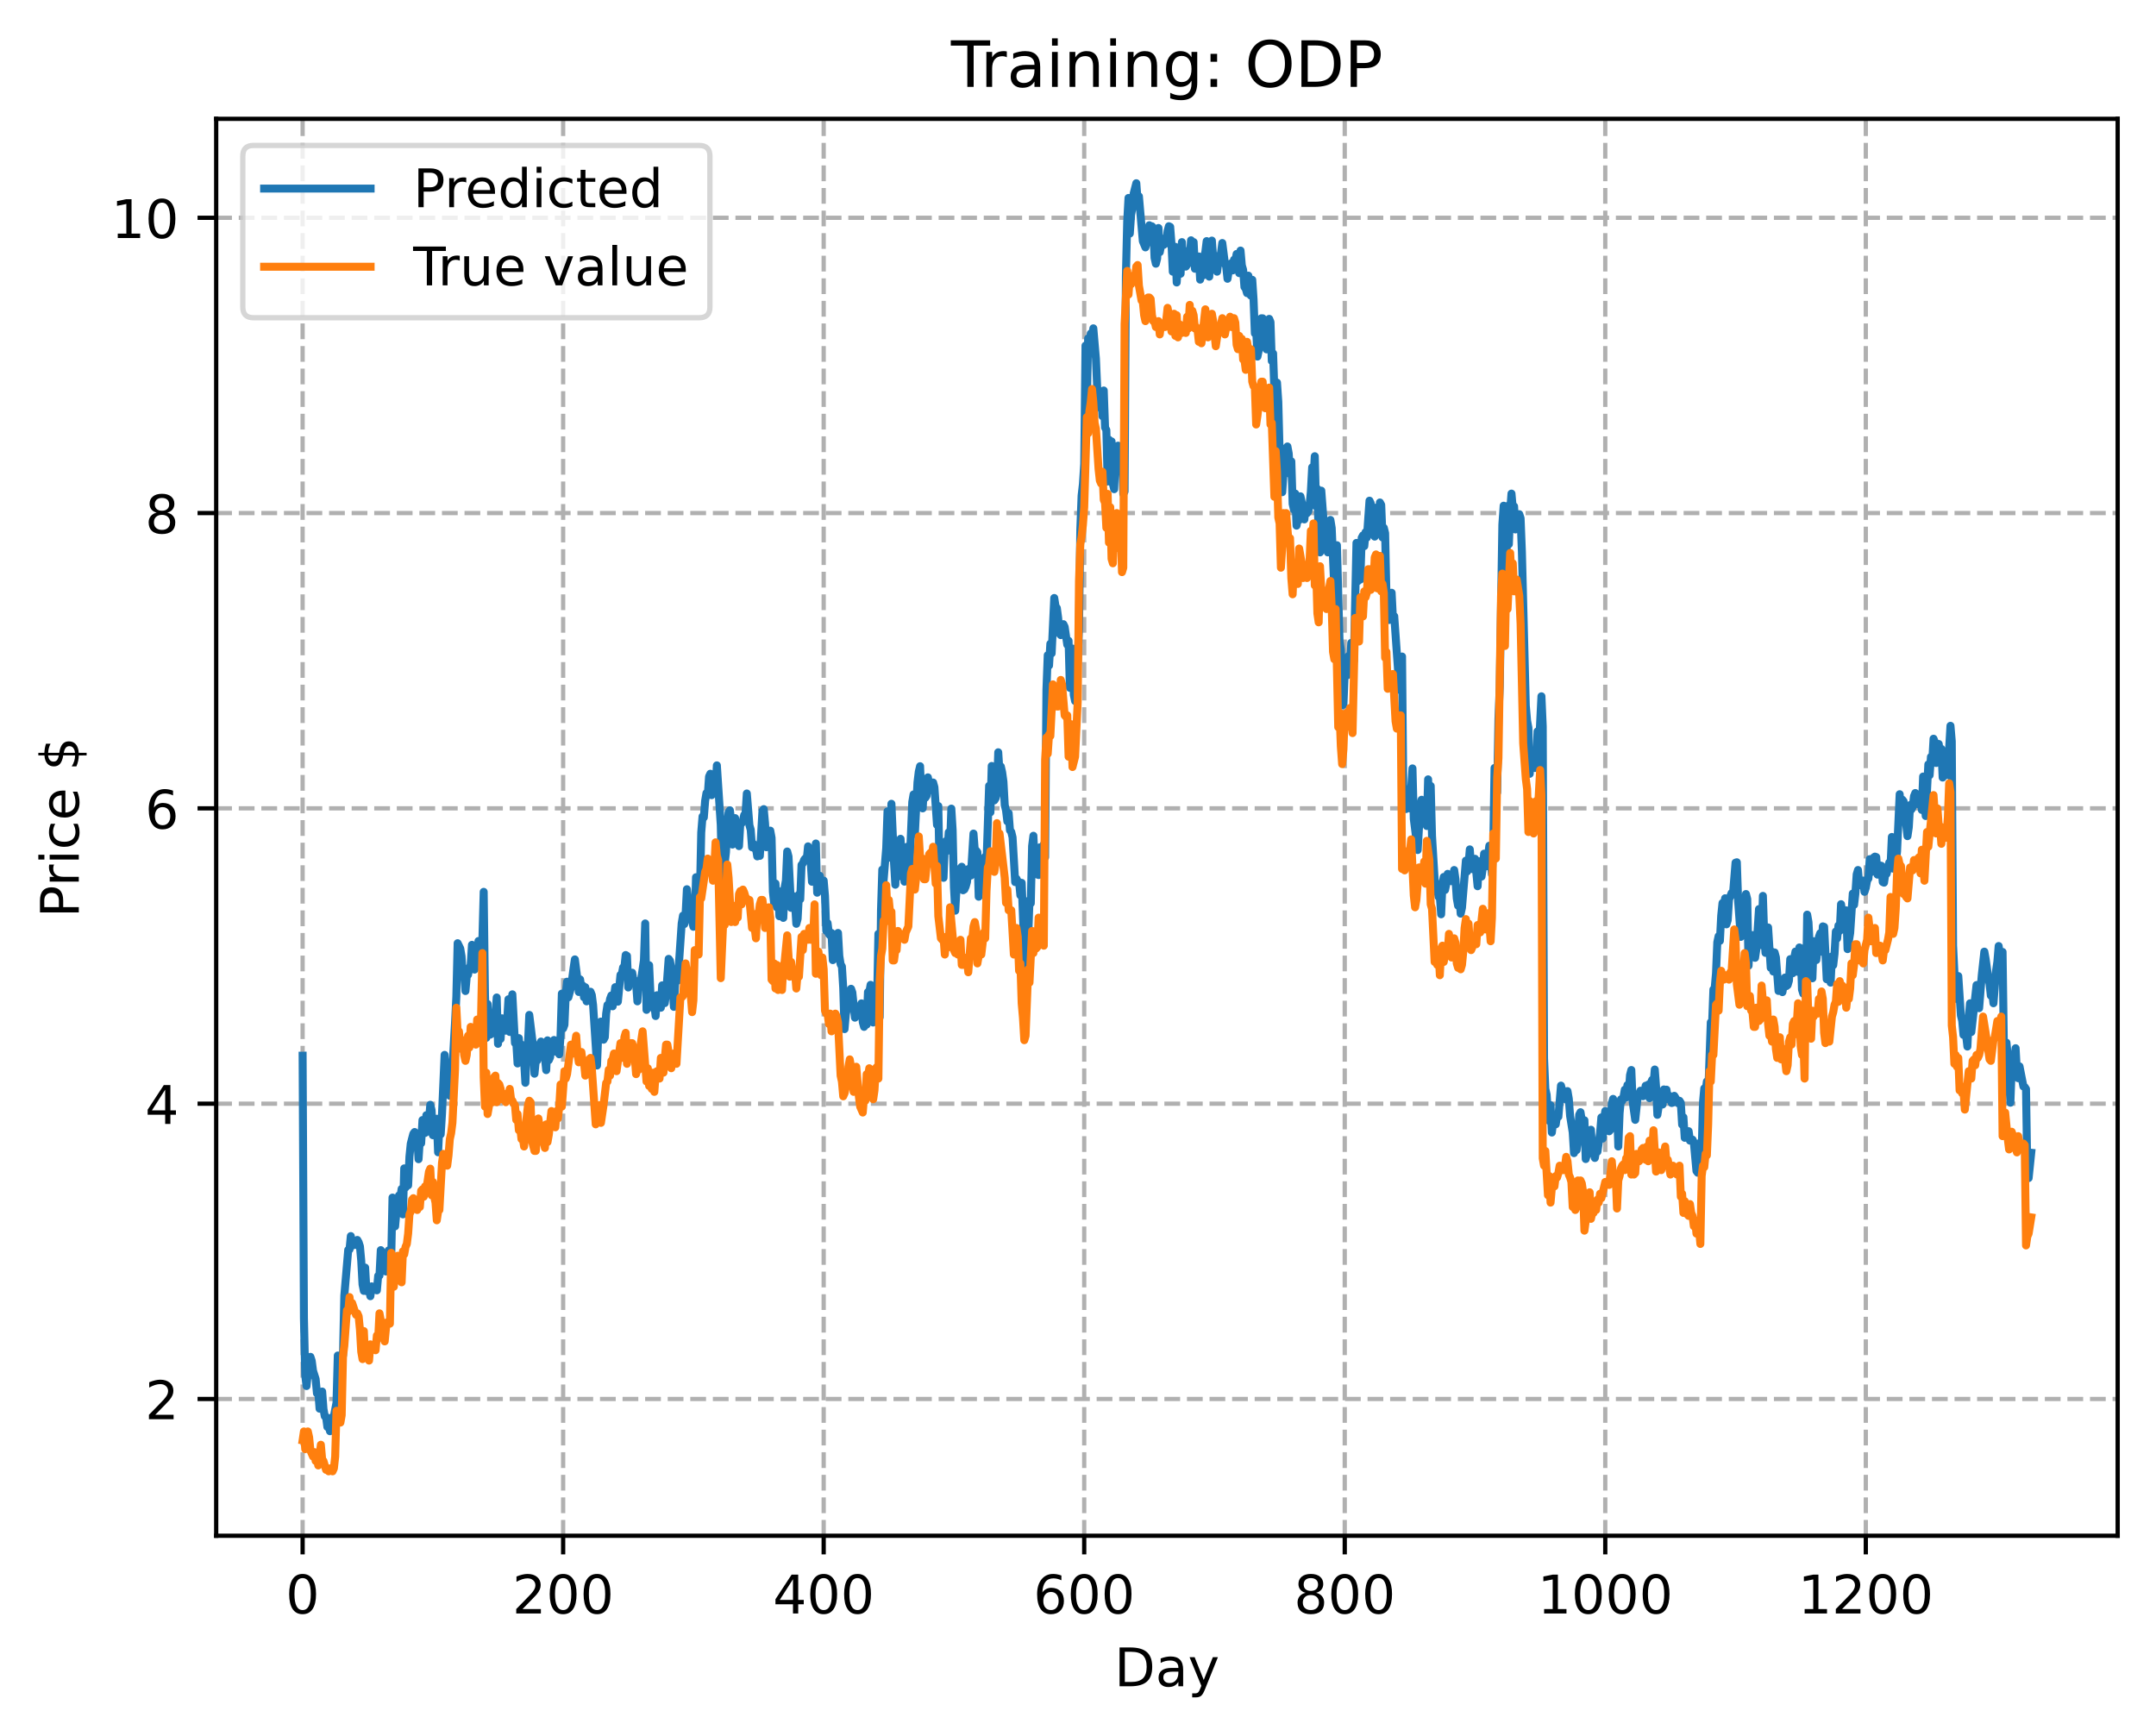<?xml version="1.0" encoding="utf-8" standalone="no"?>
<!DOCTYPE svg PUBLIC "-//W3C//DTD SVG 1.1//EN"
  "http://www.w3.org/Graphics/SVG/1.1/DTD/svg11.dtd">
<!-- Created with matplotlib (https://matplotlib.org/) -->
<svg height="325.986pt" version="1.1" viewBox="0 0 404.923 325.986" width="404.923pt" xmlns="http://www.w3.org/2000/svg" xmlns:xlink="http://www.w3.org/1999/xlink">
 <defs>
  <style type="text/css">
*{stroke-linecap:butt;stroke-linejoin:round;}
  </style>
 </defs>
 <g id="figure_1">
  <g id="patch_1">
   <path d="M 0 325.986 
L 404.923 325.986 
L 404.923 0 
L 0 0 
z
" style="fill:#ffffff;"/>
  </g>
  <g id="axes_1">
   <g id="patch_2">
    <path d="M 40.603 288.43 
L 397.723 288.43 
L 397.723 22.318 
L 40.603 22.318 
z
" style="fill:#ffffff;"/>
   </g>
   <g id="matplotlib.axis_1">
    <g id="xtick_1">
     <g id="line2d_1">
      <path clip-path="url(#p5d7a26ff08)" d="M 56.836 288.43 
L 56.836 22.318 
" style="fill:none;stroke:#b0b0b0;stroke-dasharray:2.96,1.28;stroke-dashoffset:0;stroke-width:0.8;"/>
     </g>
     <g id="line2d_2">
      <defs>
       <path d="M 0 0 
L 0 3.5 
" id="mfee5917fe9" style="stroke:#000000;stroke-width:0.8;"/>
      </defs>
      <g>
       <use style="stroke:#000000;stroke-width:0.8;" x="56.836" xlink:href="#mfee5917fe9" y="288.43"/>
      </g>
     </g>
     <g id="text_1">
      <!-- 0 -->
      <defs>
       <path d="M 31.781 66.406 
Q 24.172 66.406 20.328 58.906 
Q 16.5 51.422 16.5 36.375 
Q 16.5 21.391 20.328 13.891 
Q 24.172 6.391 31.781 6.391 
Q 39.453 6.391 43.281 13.891 
Q 47.125 21.391 47.125 36.375 
Q 47.125 51.422 43.281 58.906 
Q 39.453 66.406 31.781 66.406 
z
M 31.781 74.219 
Q 44.047 74.219 50.516 64.516 
Q 56.984 54.828 56.984 36.375 
Q 56.984 17.969 50.516 8.266 
Q 44.047 -1.422 31.781 -1.422 
Q 19.531 -1.422 13.062 8.266 
Q 6.594 17.969 6.594 36.375 
Q 6.594 54.828 13.062 64.516 
Q 19.531 74.219 31.781 74.219 
z
" id="DejaVuSans-48"/>
      </defs>
      <g transform="translate(53.655 303.029)scale(0.1 -0.1)">
       <use xlink:href="#DejaVuSans-48"/>
      </g>
     </g>
    </g>
    <g id="xtick_2">
     <g id="line2d_3">
      <path clip-path="url(#p5d7a26ff08)" d="M 105.766 288.43 
L 105.766 22.318 
" style="fill:none;stroke:#b0b0b0;stroke-dasharray:2.96,1.28;stroke-dashoffset:0;stroke-width:0.8;"/>
     </g>
     <g id="line2d_4">
      <g>
       <use style="stroke:#000000;stroke-width:0.8;" x="105.766" xlink:href="#mfee5917fe9" y="288.43"/>
      </g>
     </g>
     <g id="text_2">
      <!-- 200 -->
      <defs>
       <path d="M 19.188 8.297 
L 53.609 8.297 
L 53.609 0 
L 7.328 0 
L 7.328 8.297 
Q 12.938 14.109 22.625 23.891 
Q 32.328 33.688 34.812 36.531 
Q 39.547 41.844 41.422 45.531 
Q 43.312 49.219 43.312 52.781 
Q 43.312 58.594 39.234 62.25 
Q 35.156 65.922 28.609 65.922 
Q 23.969 65.922 18.812 64.312 
Q 13.672 62.703 7.812 59.422 
L 7.812 69.391 
Q 13.766 71.781 18.938 73 
Q 24.125 74.219 28.422 74.219 
Q 39.75 74.219 46.484 68.547 
Q 53.219 62.891 53.219 53.422 
Q 53.219 48.922 51.531 44.891 
Q 49.859 40.875 45.406 35.406 
Q 44.188 33.984 37.641 27.219 
Q 31.109 20.453 19.188 8.297 
z
" id="DejaVuSans-50"/>
      </defs>
      <g transform="translate(96.223 303.029)scale(0.1 -0.1)">
       <use xlink:href="#DejaVuSans-50"/>
       <use x="63.623" xlink:href="#DejaVuSans-48"/>
       <use x="127.246" xlink:href="#DejaVuSans-48"/>
      </g>
     </g>
    </g>
    <g id="xtick_3">
     <g id="line2d_5">
      <path clip-path="url(#p5d7a26ff08)" d="M 154.697 288.43 
L 154.697 22.318 
" style="fill:none;stroke:#b0b0b0;stroke-dasharray:2.96,1.28;stroke-dashoffset:0;stroke-width:0.8;"/>
     </g>
     <g id="line2d_6">
      <g>
       <use style="stroke:#000000;stroke-width:0.8;" x="154.697" xlink:href="#mfee5917fe9" y="288.43"/>
      </g>
     </g>
     <g id="text_3">
      <!-- 400 -->
      <defs>
       <path d="M 37.797 64.312 
L 12.891 25.391 
L 37.797 25.391 
z
M 35.203 72.906 
L 47.609 72.906 
L 47.609 25.391 
L 58.016 25.391 
L 58.016 17.188 
L 47.609 17.188 
L 47.609 0 
L 37.797 0 
L 37.797 17.188 
L 4.891 17.188 
L 4.891 26.703 
z
" id="DejaVuSans-52"/>
      </defs>
      <g transform="translate(145.153 303.029)scale(0.1 -0.1)">
       <use xlink:href="#DejaVuSans-52"/>
       <use x="63.623" xlink:href="#DejaVuSans-48"/>
       <use x="127.246" xlink:href="#DejaVuSans-48"/>
      </g>
     </g>
    </g>
    <g id="xtick_4">
     <g id="line2d_7">
      <path clip-path="url(#p5d7a26ff08)" d="M 203.628 288.43 
L 203.628 22.318 
" style="fill:none;stroke:#b0b0b0;stroke-dasharray:2.96,1.28;stroke-dashoffset:0;stroke-width:0.8;"/>
     </g>
     <g id="line2d_8">
      <g>
       <use style="stroke:#000000;stroke-width:0.8;" x="203.628" xlink:href="#mfee5917fe9" y="288.43"/>
      </g>
     </g>
     <g id="text_4">
      <!-- 600 -->
      <defs>
       <path d="M 33.016 40.375 
Q 26.375 40.375 22.484 35.828 
Q 18.609 31.297 18.609 23.391 
Q 18.609 15.531 22.484 10.953 
Q 26.375 6.391 33.016 6.391 
Q 39.656 6.391 43.531 10.953 
Q 47.406 15.531 47.406 23.391 
Q 47.406 31.297 43.531 35.828 
Q 39.656 40.375 33.016 40.375 
z
M 52.594 71.297 
L 52.594 62.312 
Q 48.875 64.062 45.094 64.984 
Q 41.312 65.922 37.594 65.922 
Q 27.828 65.922 22.672 59.328 
Q 17.531 52.734 16.797 39.406 
Q 19.672 43.656 24.016 45.922 
Q 28.375 48.188 33.594 48.188 
Q 44.578 48.188 50.953 41.516 
Q 57.328 34.859 57.328 23.391 
Q 57.328 12.156 50.688 5.359 
Q 44.047 -1.422 33.016 -1.422 
Q 20.359 -1.422 13.672 8.266 
Q 6.984 17.969 6.984 36.375 
Q 6.984 53.656 15.188 63.938 
Q 23.391 74.219 37.203 74.219 
Q 40.922 74.219 44.703 73.484 
Q 48.484 72.75 52.594 71.297 
z
" id="DejaVuSans-54"/>
      </defs>
      <g transform="translate(194.084 303.029)scale(0.1 -0.1)">
       <use xlink:href="#DejaVuSans-54"/>
       <use x="63.623" xlink:href="#DejaVuSans-48"/>
       <use x="127.246" xlink:href="#DejaVuSans-48"/>
      </g>
     </g>
    </g>
    <g id="xtick_5">
     <g id="line2d_9">
      <path clip-path="url(#p5d7a26ff08)" d="M 252.558 288.43 
L 252.558 22.318 
" style="fill:none;stroke:#b0b0b0;stroke-dasharray:2.96,1.28;stroke-dashoffset:0;stroke-width:0.8;"/>
     </g>
     <g id="line2d_10">
      <g>
       <use style="stroke:#000000;stroke-width:0.8;" x="252.558" xlink:href="#mfee5917fe9" y="288.43"/>
      </g>
     </g>
     <g id="text_5">
      <!-- 800 -->
      <defs>
       <path d="M 31.781 34.625 
Q 24.75 34.625 20.719 30.859 
Q 16.703 27.094 16.703 20.516 
Q 16.703 13.922 20.719 10.156 
Q 24.75 6.391 31.781 6.391 
Q 38.812 6.391 42.859 10.172 
Q 46.922 13.969 46.922 20.516 
Q 46.922 27.094 42.891 30.859 
Q 38.875 34.625 31.781 34.625 
z
M 21.922 38.812 
Q 15.578 40.375 12.031 44.719 
Q 8.5 49.078 8.5 55.328 
Q 8.5 64.062 14.719 69.141 
Q 20.953 74.219 31.781 74.219 
Q 42.672 74.219 48.875 69.141 
Q 55.078 64.062 55.078 55.328 
Q 55.078 49.078 51.531 44.719 
Q 48 40.375 41.703 38.812 
Q 48.828 37.156 52.797 32.312 
Q 56.781 27.484 56.781 20.516 
Q 56.781 9.906 50.312 4.234 
Q 43.844 -1.422 31.781 -1.422 
Q 19.734 -1.422 13.25 4.234 
Q 6.781 9.906 6.781 20.516 
Q 6.781 27.484 10.781 32.312 
Q 14.797 37.156 21.922 38.812 
z
M 18.312 54.391 
Q 18.312 48.734 21.844 45.562 
Q 25.391 42.391 31.781 42.391 
Q 38.141 42.391 41.719 45.562 
Q 45.312 48.734 45.312 54.391 
Q 45.312 60.062 41.719 63.234 
Q 38.141 66.406 31.781 66.406 
Q 25.391 66.406 21.844 63.234 
Q 18.312 60.062 18.312 54.391 
z
" id="DejaVuSans-56"/>
      </defs>
      <g transform="translate(243.015 303.029)scale(0.1 -0.1)">
       <use xlink:href="#DejaVuSans-56"/>
       <use x="63.623" xlink:href="#DejaVuSans-48"/>
       <use x="127.246" xlink:href="#DejaVuSans-48"/>
      </g>
     </g>
    </g>
    <g id="xtick_6">
     <g id="line2d_11">
      <path clip-path="url(#p5d7a26ff08)" d="M 301.489 288.43 
L 301.489 22.318 
" style="fill:none;stroke:#b0b0b0;stroke-dasharray:2.96,1.28;stroke-dashoffset:0;stroke-width:0.8;"/>
     </g>
     <g id="line2d_12">
      <g>
       <use style="stroke:#000000;stroke-width:0.8;" x="301.489" xlink:href="#mfee5917fe9" y="288.43"/>
      </g>
     </g>
     <g id="text_6">
      <!-- 1000 -->
      <defs>
       <path d="M 12.406 8.297 
L 28.516 8.297 
L 28.516 63.922 
L 10.984 60.406 
L 10.984 69.391 
L 28.422 72.906 
L 38.281 72.906 
L 38.281 8.297 
L 54.391 8.297 
L 54.391 0 
L 12.406 0 
z
" id="DejaVuSans-49"/>
      </defs>
      <g transform="translate(288.764 303.029)scale(0.1 -0.1)">
       <use xlink:href="#DejaVuSans-49"/>
       <use x="63.623" xlink:href="#DejaVuSans-48"/>
       <use x="127.246" xlink:href="#DejaVuSans-48"/>
       <use x="190.869" xlink:href="#DejaVuSans-48"/>
      </g>
     </g>
    </g>
    <g id="xtick_7">
     <g id="line2d_13">
      <path clip-path="url(#p5d7a26ff08)" d="M 350.419 288.43 
L 350.419 22.318 
" style="fill:none;stroke:#b0b0b0;stroke-dasharray:2.96,1.28;stroke-dashoffset:0;stroke-width:0.8;"/>
     </g>
     <g id="line2d_14">
      <g>
       <use style="stroke:#000000;stroke-width:0.8;" x="350.419" xlink:href="#mfee5917fe9" y="288.43"/>
      </g>
     </g>
     <g id="text_7">
      <!-- 1200 -->
      <g transform="translate(337.694 303.029)scale(0.1 -0.1)">
       <use xlink:href="#DejaVuSans-49"/>
       <use x="63.623" xlink:href="#DejaVuSans-50"/>
       <use x="127.246" xlink:href="#DejaVuSans-48"/>
       <use x="190.869" xlink:href="#DejaVuSans-48"/>
      </g>
     </g>
    </g>
    <g id="text_8">
     <!-- Day -->
     <defs>
      <path d="M 19.672 64.797 
L 19.672 8.109 
L 31.594 8.109 
Q 46.688 8.109 53.688 14.938 
Q 60.688 21.781 60.688 36.531 
Q 60.688 51.172 53.688 57.984 
Q 46.688 64.797 31.594 64.797 
z
M 9.812 72.906 
L 30.078 72.906 
Q 51.266 72.906 61.172 64.094 
Q 71.094 55.281 71.094 36.531 
Q 71.094 17.672 61.125 8.828 
Q 51.172 0 30.078 0 
L 9.812 0 
z
" id="DejaVuSans-68"/>
      <path d="M 34.281 27.484 
Q 23.391 27.484 19.188 25 
Q 14.984 22.516 14.984 16.5 
Q 14.984 11.719 18.141 8.906 
Q 21.297 6.109 26.703 6.109 
Q 34.188 6.109 38.703 11.406 
Q 43.219 16.703 43.219 25.484 
L 43.219 27.484 
z
M 52.203 31.203 
L 52.203 0 
L 43.219 0 
L 43.219 8.297 
Q 40.141 3.328 35.547 0.953 
Q 30.953 -1.422 24.312 -1.422 
Q 15.922 -1.422 10.953 3.297 
Q 6 8.016 6 15.922 
Q 6 25.141 12.172 29.828 
Q 18.359 34.516 30.609 34.516 
L 43.219 34.516 
L 43.219 35.406 
Q 43.219 41.609 39.141 45 
Q 35.062 48.391 27.688 48.391 
Q 23 48.391 18.547 47.266 
Q 14.109 46.141 10.016 43.891 
L 10.016 52.203 
Q 14.938 54.109 19.578 55.047 
Q 24.219 56 28.609 56 
Q 40.484 56 46.344 49.844 
Q 52.203 43.703 52.203 31.203 
z
" id="DejaVuSans-97"/>
      <path d="M 32.172 -5.078 
Q 28.375 -14.844 24.75 -17.812 
Q 21.141 -20.797 15.094 -20.797 
L 7.906 -20.797 
L 7.906 -13.281 
L 13.188 -13.281 
Q 16.891 -13.281 18.938 -11.516 
Q 21 -9.766 23.484 -3.219 
L 25.094 0.875 
L 2.984 54.688 
L 12.5 54.688 
L 29.594 11.922 
L 46.688 54.688 
L 56.203 54.688 
z
" id="DejaVuSans-121"/>
     </defs>
     <g transform="translate(209.29 316.707)scale(0.1 -0.1)">
      <use xlink:href="#DejaVuSans-68"/>
      <use x="77.002" xlink:href="#DejaVuSans-97"/>
      <use x="138.281" xlink:href="#DejaVuSans-121"/>
     </g>
    </g>
   </g>
   <g id="matplotlib.axis_2">
    <g id="ytick_1">
     <g id="line2d_15">
      <path clip-path="url(#p5d7a26ff08)" d="M 40.603 262.746 
L 397.723 262.746 
" style="fill:none;stroke:#b0b0b0;stroke-dasharray:2.96,1.28;stroke-dashoffset:0;stroke-width:0.8;"/>
     </g>
     <g id="line2d_16">
      <defs>
       <path d="M 0 0 
L -3.5 0 
" id="me08feb7363" style="stroke:#000000;stroke-width:0.8;"/>
      </defs>
      <g>
       <use style="stroke:#000000;stroke-width:0.8;" x="40.603" xlink:href="#me08feb7363" y="262.746"/>
      </g>
     </g>
     <g id="text_9">
      <!-- 2 -->
      <g transform="translate(27.241 266.545)scale(0.1 -0.1)">
       <use xlink:href="#DejaVuSans-50"/>
      </g>
     </g>
    </g>
    <g id="ytick_2">
     <g id="line2d_17">
      <path clip-path="url(#p5d7a26ff08)" d="M 40.603 207.285 
L 397.723 207.285 
" style="fill:none;stroke:#b0b0b0;stroke-dasharray:2.96,1.28;stroke-dashoffset:0;stroke-width:0.8;"/>
     </g>
     <g id="line2d_18">
      <g>
       <use style="stroke:#000000;stroke-width:0.8;" x="40.603" xlink:href="#me08feb7363" y="207.285"/>
      </g>
     </g>
     <g id="text_10">
      <!-- 4 -->
      <g transform="translate(27.241 211.084)scale(0.1 -0.1)">
       <use xlink:href="#DejaVuSans-52"/>
      </g>
     </g>
    </g>
    <g id="ytick_3">
     <g id="line2d_19">
      <path clip-path="url(#p5d7a26ff08)" d="M 40.603 151.824 
L 397.723 151.824 
" style="fill:none;stroke:#b0b0b0;stroke-dasharray:2.96,1.28;stroke-dashoffset:0;stroke-width:0.8;"/>
     </g>
     <g id="line2d_20">
      <g>
       <use style="stroke:#000000;stroke-width:0.8;" x="40.603" xlink:href="#me08feb7363" y="151.824"/>
      </g>
     </g>
     <g id="text_11">
      <!-- 6 -->
      <g transform="translate(27.241 155.623)scale(0.1 -0.1)">
       <use xlink:href="#DejaVuSans-54"/>
      </g>
     </g>
    </g>
    <g id="ytick_4">
     <g id="line2d_21">
      <path clip-path="url(#p5d7a26ff08)" d="M 40.603 96.363 
L 397.723 96.363 
" style="fill:none;stroke:#b0b0b0;stroke-dasharray:2.96,1.28;stroke-dashoffset:0;stroke-width:0.8;"/>
     </g>
     <g id="line2d_22">
      <g>
       <use style="stroke:#000000;stroke-width:0.8;" x="40.603" xlink:href="#me08feb7363" y="96.363"/>
      </g>
     </g>
     <g id="text_12">
      <!-- 8 -->
      <g transform="translate(27.241 100.162)scale(0.1 -0.1)">
       <use xlink:href="#DejaVuSans-56"/>
      </g>
     </g>
    </g>
    <g id="ytick_5">
     <g id="line2d_23">
      <path clip-path="url(#p5d7a26ff08)" d="M 40.603 40.902 
L 397.723 40.902 
" style="fill:none;stroke:#b0b0b0;stroke-dasharray:2.96,1.28;stroke-dashoffset:0;stroke-width:0.8;"/>
     </g>
     <g id="line2d_24">
      <g>
       <use style="stroke:#000000;stroke-width:0.8;" x="40.603" xlink:href="#me08feb7363" y="40.902"/>
      </g>
     </g>
     <g id="text_13">
      <!-- 10 -->
      <g transform="translate(20.878 44.701)scale(0.1 -0.1)">
       <use xlink:href="#DejaVuSans-49"/>
       <use x="63.623" xlink:href="#DejaVuSans-48"/>
      </g>
     </g>
    </g>
    <g id="text_14">
     <!-- Price $ -->
     <defs>
      <path d="M 19.672 64.797 
L 19.672 37.406 
L 32.078 37.406 
Q 38.969 37.406 42.719 40.969 
Q 46.484 44.531 46.484 51.125 
Q 46.484 57.672 42.719 61.234 
Q 38.969 64.797 32.078 64.797 
z
M 9.812 72.906 
L 32.078 72.906 
Q 44.344 72.906 50.609 67.359 
Q 56.891 61.812 56.891 51.125 
Q 56.891 40.328 50.609 34.812 
Q 44.344 29.297 32.078 29.297 
L 19.672 29.297 
L 19.672 0 
L 9.812 0 
z
" id="DejaVuSans-80"/>
      <path d="M 41.109 46.297 
Q 39.594 47.172 37.812 47.578 
Q 36.031 48 33.891 48 
Q 26.266 48 22.188 43.047 
Q 18.109 38.094 18.109 28.812 
L 18.109 0 
L 9.078 0 
L 9.078 54.688 
L 18.109 54.688 
L 18.109 46.188 
Q 20.953 51.172 25.484 53.578 
Q 30.031 56 36.531 56 
Q 37.453 56 38.578 55.875 
Q 39.703 55.766 41.062 55.516 
z
" id="DejaVuSans-114"/>
      <path d="M 9.422 54.688 
L 18.406 54.688 
L 18.406 0 
L 9.422 0 
z
M 9.422 75.984 
L 18.406 75.984 
L 18.406 64.594 
L 9.422 64.594 
z
" id="DejaVuSans-105"/>
      <path d="M 48.781 52.594 
L 48.781 44.188 
Q 44.969 46.297 41.141 47.344 
Q 37.312 48.391 33.406 48.391 
Q 24.656 48.391 19.812 42.844 
Q 14.984 37.312 14.984 27.297 
Q 14.984 17.281 19.812 11.734 
Q 24.656 6.203 33.406 6.203 
Q 37.312 6.203 41.141 7.25 
Q 44.969 8.297 48.781 10.406 
L 48.781 2.094 
Q 45.016 0.344 40.984 -0.531 
Q 36.969 -1.422 32.422 -1.422 
Q 20.062 -1.422 12.781 6.344 
Q 5.516 14.109 5.516 27.297 
Q 5.516 40.672 12.859 48.328 
Q 20.219 56 33.016 56 
Q 37.156 56 41.109 55.141 
Q 45.062 54.297 48.781 52.594 
z
" id="DejaVuSans-99"/>
      <path d="M 56.203 29.594 
L 56.203 25.203 
L 14.891 25.203 
Q 15.484 15.922 20.484 11.062 
Q 25.484 6.203 34.422 6.203 
Q 39.594 6.203 44.453 7.469 
Q 49.312 8.734 54.109 11.281 
L 54.109 2.781 
Q 49.266 0.734 44.188 -0.344 
Q 39.109 -1.422 33.891 -1.422 
Q 20.797 -1.422 13.156 6.188 
Q 5.516 13.812 5.516 26.812 
Q 5.516 40.234 12.766 48.109 
Q 20.016 56 32.328 56 
Q 43.359 56 49.781 48.891 
Q 56.203 41.797 56.203 29.594 
z
M 47.219 32.234 
Q 47.125 39.594 43.094 43.984 
Q 39.062 48.391 32.422 48.391 
Q 24.906 48.391 20.391 44.141 
Q 15.875 39.891 15.188 32.172 
z
" id="DejaVuSans-101"/>
      <path id="DejaVuSans-32"/>
      <path d="M 33.797 -14.703 
L 28.906 -14.703 
L 28.859 0 
Q 23.734 0.094 18.609 1.188 
Q 13.484 2.297 8.297 4.5 
L 8.297 13.281 
Q 13.281 10.156 18.375 8.562 
Q 23.484 6.984 28.906 6.938 
L 28.906 29.203 
Q 18.109 30.953 13.203 35.156 
Q 8.297 39.359 8.297 46.688 
Q 8.297 54.641 13.625 59.219 
Q 18.953 63.812 28.906 64.5 
L 28.906 75.984 
L 33.797 75.984 
L 33.797 64.656 
Q 38.328 64.453 42.578 63.688 
Q 46.828 62.938 50.875 61.625 
L 50.875 53.078 
Q 46.828 55.125 42.547 56.25 
Q 38.281 57.375 33.797 57.562 
L 33.797 36.719 
Q 44.875 35.016 50.094 30.609 
Q 55.328 26.219 55.328 18.609 
Q 55.328 10.359 49.781 5.594 
Q 44.234 0.828 33.797 0.094 
z
M 28.906 37.594 
L 28.906 57.625 
Q 23.25 56.984 20.266 54.391 
Q 17.281 51.812 17.281 47.516 
Q 17.281 43.312 20.031 40.969 
Q 22.797 38.625 28.906 37.594 
z
M 33.797 28.219 
L 33.797 7.078 
Q 39.984 7.906 43.141 10.594 
Q 46.297 13.281 46.297 17.672 
Q 46.297 21.969 43.281 24.5 
Q 40.281 27.047 33.797 28.219 
z
" id="DejaVuSans-36"/>
     </defs>
     <g transform="translate(14.798 172.342)rotate(-90)scale(0.1 -0.1)">
      <use xlink:href="#DejaVuSans-80"/>
      <use x="58.553" xlink:href="#DejaVuSans-114"/>
      <use x="99.666" xlink:href="#DejaVuSans-105"/>
      <use x="127.449" xlink:href="#DejaVuSans-99"/>
      <use x="182.43" xlink:href="#DejaVuSans-101"/>
      <use x="243.953" xlink:href="#DejaVuSans-32"/>
      <use x="275.74" xlink:href="#DejaVuSans-36"/>
     </g>
    </g>
   </g>
   <g id="line2d_25">
    <path clip-path="url(#p5d7a26ff08)" d="M 56.836 198.273 
L 57.081 247.55 
L 57.325 258.282 
L 57.57 260.316 
L 58.059 255.418 
L 58.304 254.833 
L 58.548 255.592 
L 58.793 257.461 
L 59.282 259.004 
L 59.527 261.697 
L 59.772 261.309 
L 60.016 264.568 
L 60.261 263.337 
L 60.506 261.352 
L 60.75 264.608 
L 60.995 265.99 
L 61.24 266.094 
L 61.484 267.998 
L 61.729 267.797 
L 61.974 268.8 
L 62.463 266.122 
L 62.708 266.018 
L 63.197 263.444 
L 63.441 254.585 
L 63.686 256.048 
L 63.931 254.842 
L 64.175 255.711 
L 64.42 254.578 
L 64.665 243.341 
L 65.399 234.748 
L 65.643 234.666 
L 65.888 232.152 
L 66.133 233.963 
L 66.377 233.153 
L 66.622 233.667 
L 66.867 233.823 
L 67.111 232.879 
L 67.356 233.321 
L 67.601 234.089 
L 67.845 236.773 
L 68.09 241.249 
L 68.335 242.447 
L 68.579 238.071 
L 68.824 242.496 
L 69.069 241.597 
L 69.313 242.135 
L 69.558 243.445 
L 69.802 241.597 
L 70.292 242.054 
L 70.536 241.821 
L 70.781 242.343 
L 71.026 239.619 
L 71.27 239.569 
L 71.515 234.791 
L 71.76 235.32 
L 72.494 238.806 
L 72.738 235.618 
L 72.983 234.848 
L 73.228 235.979 
L 73.472 236.397 
L 73.717 224.921 
L 73.962 226.04 
L 74.206 230.326 
L 74.451 227.631 
L 74.696 227.101 
L 74.94 224.519 
L 75.185 224.947 
L 75.429 223.294 
L 75.674 228.07 
L 75.919 219.436 
L 76.163 223.041 
L 76.408 221.826 
L 76.653 222.624 
L 76.897 217.245 
L 77.142 214.803 
L 77.631 212.926 
L 77.876 212.607 
L 78.121 213.521 
L 78.365 213.757 
L 78.61 217.712 
L 78.855 213.961 
L 79.099 214.72 
L 79.344 210.362 
L 79.589 210.629 
L 79.833 212.79 
L 80.078 209.442 
L 80.323 212.539 
L 80.567 210.516 
L 80.812 207.497 
L 81.056 208.506 
L 81.301 213.209 
L 81.546 211.002 
L 81.79 213.343 
L 82.035 210.115 
L 82.28 216.415 
L 82.524 211.444 
L 82.769 213.041 
L 83.014 209.154 
L 83.503 198.12 
L 83.992 204.778 
L 84.237 203.684 
L 84.482 205.805 
L 84.726 199.8 
L 84.971 200.562 
L 85.46 192.105 
L 85.705 187.228 
L 85.95 177.147 
L 86.439 178.141 
L 86.684 179.595 
L 86.928 183.343 
L 87.173 182.384 
L 87.417 186.128 
L 87.662 183.378 
L 87.907 183.078 
L 88.151 181.715 
L 88.396 181.313 
L 88.641 177.449 
L 88.885 180.66 
L 89.13 182.1 
L 89.375 179.291 
L 89.619 181.527 
L 89.864 176.732 
L 90.109 177.174 
L 90.353 177.071 
L 90.598 176.525 
L 90.843 167.501 
L 91.087 186.947 
L 91.332 194.925 
L 91.577 188.564 
L 91.821 194.048 
L 92.066 194.328 
L 92.311 191.994 
L 92.555 191.522 
L 92.8 194.064 
L 93.289 187.341 
L 93.534 196.044 
L 93.778 193.166 
L 94.023 195.124 
L 94.268 191.249 
L 94.512 192.166 
L 94.757 191.878 
L 95.002 193.572 
L 95.246 191.739 
L 95.491 187.672 
L 95.736 193.817 
L 95.98 189.188 
L 96.225 186.748 
L 96.714 195.888 
L 96.959 195.698 
L 97.204 199.733 
L 97.448 194.975 
L 97.693 198.304 
L 97.938 196.183 
L 98.182 199.553 
L 98.427 199.232 
L 98.672 203.361 
L 98.916 197.179 
L 99.161 196.088 
L 99.405 190.612 
L 100.139 196.68 
L 100.384 201.658 
L 100.629 199.165 
L 100.873 199.204 
L 101.363 196.149 
L 101.607 195.62 
L 101.852 198.002 
L 102.097 196.346 
L 102.586 200.986 
L 102.831 195.389 
L 103.075 199.117 
L 103.32 198.547 
L 103.565 196.29 
L 103.809 196.778 
L 104.054 195.325 
L 104.299 197.496 
L 104.543 196.842 
L 104.788 195.434 
L 105.032 198.013 
L 105.277 194.526 
L 105.522 186.612 
L 105.766 193.155 
L 106.011 192.472 
L 106.256 186.731 
L 106.5 184.374 
L 106.745 187.323 
L 107.234 185.483 
L 107.724 181.818 
L 107.968 180.188 
L 108.458 183.967 
L 108.702 186.306 
L 108.947 183.94 
L 109.192 185.592 
L 109.436 185.092 
L 109.681 187.315 
L 109.926 185.41 
L 110.17 188.068 
L 110.415 186.881 
L 110.66 187.368 
L 110.904 186.26 
L 111.149 186.878 
L 111.393 188.796 
L 112.127 200.117 
L 112.372 193.819 
L 112.617 192.065 
L 112.861 191.865 
L 113.351 195.268 
L 113.595 194.798 
L 113.84 190.389 
L 114.085 188.751 
L 114.329 189.038 
L 114.574 187.634 
L 114.819 186.964 
L 115.063 188.997 
L 115.553 185.401 
L 116.042 188.127 
L 116.531 183.101 
L 116.776 182.984 
L 117.02 181.7 
L 117.265 181.697 
L 117.51 179.366 
L 117.754 179.525 
L 117.999 185.464 
L 118.244 183.048 
L 118.733 182.688 
L 118.978 184.178 
L 119.222 184.138 
L 119.467 184.761 
L 119.712 188.068 
L 119.956 184.745 
L 120.201 185.357 
L 120.935 180.358 
L 121.18 173.435 
L 121.424 189.667 
L 121.669 188.961 
L 121.914 181.276 
L 122.158 186.629 
L 122.403 187.052 
L 122.648 189.316 
L 122.892 188.772 
L 123.137 190.824 
L 123.381 186.922 
L 123.626 188.47 
L 123.871 188.365 
L 124.115 189.264 
L 124.36 185.063 
L 124.605 188.087 
L 124.849 188.405 
L 125.094 186.696 
L 125.583 180.089 
L 125.828 180.442 
L 126.073 181.969 
L 126.317 184.791 
L 126.562 189.104 
L 126.807 184.706 
L 127.051 183.692 
L 127.296 184.175 
L 128.03 173.42 
L 128.275 171.964 
L 128.519 173.556 
L 128.764 171.711 
L 129.008 167.008 
L 129.498 171.552 
L 129.742 170.542 
L 129.987 172.95 
L 130.232 174.059 
L 130.476 173.291 
L 130.721 164.752 
L 131.21 165.594 
L 131.455 167.906 
L 131.7 156.357 
L 131.944 153.346 
L 132.189 153.528 
L 132.434 150.399 
L 132.678 148.953 
L 132.923 149.349 
L 133.168 145.845 
L 133.412 145.319 
L 133.657 149.339 
L 133.902 147.676 
L 134.146 148.491 
L 134.391 148.316 
L 134.636 143.747 
L 135.369 154.946 
L 135.614 165.211 
L 135.859 166.595 
L 136.103 162.177 
L 136.348 160.076 
L 136.593 155.107 
L 136.837 152.556 
L 137.082 152.177 
L 137.327 154.251 
L 137.571 158.615 
L 137.816 156.896 
L 138.061 153.65 
L 138.305 158.443 
L 138.55 155.22 
L 138.795 158.91 
L 139.039 154.604 
L 139.284 154.63 
L 139.529 154.138 
L 139.773 153.073 
L 140.018 152.832 
L 140.263 149.027 
L 140.752 154.993 
L 140.996 155.853 
L 141.241 159.137 
L 141.486 158.475 
L 141.73 159.36 
L 141.975 159.305 
L 142.22 160.838 
L 142.464 159.181 
L 142.709 160.748 
L 143.198 152.289 
L 143.443 151.966 
L 143.688 154.662 
L 143.932 159.12 
L 144.666 156.005 
L 144.911 157.358 
L 145.156 167.497 
L 145.4 169.71 
L 145.645 165.926 
L 145.89 170.397 
L 146.134 167.31 
L 146.379 172.082 
L 146.624 171.27 
L 147.113 172.391 
L 147.357 166.706 
L 147.602 165.377 
L 147.847 159.921 
L 148.091 160.864 
L 148.581 170.508 
L 148.825 168.216 
L 149.07 168.567 
L 149.315 169.631 
L 149.559 173.503 
L 149.804 172.574 
L 150.049 167.998 
L 150.293 168.896 
L 150.538 162.446 
L 150.783 162.157 
L 151.027 161.486 
L 151.272 161.191 
L 151.517 161.398 
L 151.761 158.955 
L 152.006 161.322 
L 152.251 161.711 
L 152.495 165.606 
L 152.74 163.705 
L 152.984 163.262 
L 153.229 158.42 
L 153.474 167.661 
L 153.718 166.813 
L 153.963 164.478 
L 154.452 167.301 
L 154.697 165.389 
L 154.942 168.248 
L 155.186 174.841 
L 155.431 173.368 
L 155.676 175.432 
L 155.92 175.704 
L 156.165 175.218 
L 156.41 180.324 
L 156.654 178.539 
L 156.899 177.895 
L 157.388 175.218 
L 157.633 179.541 
L 157.878 181.106 
L 158.122 181.528 
L 158.367 185.517 
L 158.612 193.283 
L 158.856 190.482 
L 159.101 189.234 
L 159.345 188.715 
L 159.835 185.707 
L 160.079 186.397 
L 160.569 191.133 
L 160.813 189.285 
L 161.303 189.377 
L 161.547 189.261 
L 161.792 188.446 
L 162.037 191.959 
L 162.281 192.858 
L 162.526 191.808 
L 162.771 192.431 
L 163.015 186.311 
L 163.26 186.393 
L 163.505 184.965 
L 163.994 192.042 
L 164.239 186.741 
L 164.483 186.825 
L 164.728 187.999 
L 164.972 175.387 
L 165.217 191.044 
L 165.462 170.994 
L 165.706 163.323 
L 165.951 165.338 
L 166.44 159.309 
L 166.685 152.376 
L 166.93 161.088 
L 167.419 150.961 
L 167.908 162.059 
L 168.153 166.162 
L 168.398 160.214 
L 168.642 164.661 
L 168.887 159.107 
L 169.132 157.539 
L 169.376 161.609 
L 169.621 162.298 
L 169.866 165.587 
L 170.11 160.135 
L 170.355 159.041 
L 170.6 161.927 
L 170.844 162.387 
L 171.333 150.639 
L 171.578 149.206 
L 171.823 156.612 
L 172.312 146.959 
L 172.557 144.927 
L 172.801 143.904 
L 173.046 149.802 
L 173.291 151.821 
L 173.535 147.644 
L 173.78 149.847 
L 174.025 149.454 
L 174.269 145.997 
L 174.514 147.289 
L 175.003 148.422 
L 175.248 146.964 
L 175.493 147.843 
L 175.982 154.926 
L 176.227 151.381 
L 176.471 164 
L 176.96 161.757 
L 177.205 164.866 
L 177.45 158.81 
L 177.694 157.958 
L 177.939 159.785 
L 178.184 156.301 
L 178.428 158.755 
L 178.673 151.871 
L 178.918 155.903 
L 179.162 166.642 
L 179.407 171.041 
L 179.652 166.806 
L 179.896 165.472 
L 180.141 165.414 
L 180.386 163.085 
L 180.63 162.788 
L 180.875 167.201 
L 181.12 167.049 
L 181.364 166.516 
L 181.609 165.65 
L 181.854 163.224 
L 182.343 164.44 
L 182.832 156.555 
L 183.077 159.698 
L 183.321 159.733 
L 183.566 160.049 
L 183.811 168.417 
L 184.3 164.315 
L 184.545 164.43 
L 184.789 162.024 
L 185.034 160.883 
L 185.279 162.009 
L 185.768 147.582 
L 186.013 152.563 
L 186.257 143.859 
L 186.502 149.242 
L 186.747 150.324 
L 186.991 149.928 
L 187.236 148.928 
L 187.481 141.287 
L 187.725 145.134 
L 187.97 143.962 
L 188.215 145.037 
L 188.459 146.8 
L 188.704 151.22 
L 188.948 152.228 
L 189.193 154.267 
L 189.438 152.718 
L 189.682 155.927 
L 189.927 156.247 
L 190.172 157.27 
L 190.661 165.672 
L 190.906 165.034 
L 191.15 165.558 
L 191.395 165.665 
L 191.64 168.144 
L 191.884 165.811 
L 192.374 178.439 
L 192.618 182.193 
L 192.863 182.946 
L 193.352 169.036 
L 193.597 169.647 
L 193.842 158.894 
L 194.086 156.97 
L 194.331 162.496 
L 194.575 160.013 
L 194.82 164.251 
L 195.065 164.339 
L 195.309 159.134 
L 195.554 162.188 
L 195.799 162.841 
L 196.043 158.583 
L 196.288 160.994 
L 196.533 129.538 
L 196.777 123.049 
L 197.022 125.001 
L 197.267 120.91 
L 197.511 122.714 
L 198.001 112.309 
L 198.245 113.883 
L 198.49 114.191 
L 198.735 116.033 
L 198.979 118.988 
L 199.224 119.281 
L 199.713 117.229 
L 199.958 117.736 
L 200.447 121.087 
L 200.692 120.345 
L 200.936 129.19 
L 201.181 127.112 
L 201.426 121.807 
L 201.67 130.509 
L 201.915 131.668 
L 202.16 130.32 
L 202.649 118.037 
L 202.894 99.46 
L 203.138 93.087 
L 203.383 90.932 
L 203.628 87.172 
L 203.872 64.907 
L 204.117 76.396 
L 204.362 63.55 
L 204.606 65.535 
L 204.851 62.646 
L 205.096 63.254 
L 205.34 61.666 
L 205.83 67.386 
L 206.074 72.974 
L 206.319 75.829 
L 206.563 76.577 
L 206.808 73.612 
L 207.053 78.164 
L 207.297 73.342 
L 207.542 80.288 
L 207.787 80.781 
L 208.031 90.433 
L 208.276 82.581 
L 208.521 89.189 
L 208.765 82.898 
L 209.01 90.897 
L 209.255 91.875 
L 209.499 85.311 
L 209.744 87.126 
L 209.989 83.702 
L 210.233 85.175 
L 210.478 88.472 
L 210.723 84.773 
L 210.967 92.761 
L 211.212 92.286 
L 211.457 51.861 
L 211.701 41.612 
L 211.946 37.176 
L 212.191 43.869 
L 212.435 40.329 
L 212.68 39.009 
L 212.924 36.319 
L 213.414 34.414 
L 213.658 37.736 
L 213.903 36.871 
L 214.637 45.298 
L 215.126 46.463 
L 215.371 45.541 
L 215.86 42.304 
L 216.105 43.825 
L 216.35 42.501 
L 216.594 42.775 
L 216.839 48.42 
L 217.084 49.527 
L 217.328 48.555 
L 217.573 42.822 
L 217.818 47.36 
L 218.307 44.832 
L 218.551 45.995 
L 218.796 45.404 
L 219.041 45.719 
L 219.285 43.384 
L 219.53 42.487 
L 219.775 42.611 
L 220.019 45.79 
L 220.264 51.03 
L 220.509 49.218 
L 220.753 46.362 
L 220.998 53.054 
L 221.243 49.608 
L 221.487 51.114 
L 221.732 51.414 
L 221.977 45.473 
L 222.221 49.784 
L 222.466 48.457 
L 222.711 50.074 
L 222.955 49.722 
L 223.2 47.078 
L 223.445 48.855 
L 223.689 45.131 
L 223.934 47.568 
L 224.179 45.468 
L 224.423 50.475 
L 224.668 48.732 
L 225.157 48.169 
L 225.402 52.515 
L 225.646 50.354 
L 225.891 51.761 
L 226.136 48.352 
L 226.38 47.293 
L 226.625 45.282 
L 226.87 50.416 
L 227.114 51.962 
L 227.359 45.795 
L 227.604 45.188 
L 227.848 48.491 
L 228.093 47.968 
L 228.338 50.475 
L 228.582 51.027 
L 228.827 49.119 
L 229.072 49.392 
L 229.561 45.64 
L 230.05 49.47 
L 230.295 50.083 
L 230.539 52.357 
L 230.784 50.829 
L 231.029 50.716 
L 231.273 49.431 
L 231.518 50.783 
L 231.763 48.78 
L 232.007 49.03 
L 232.252 47.7 
L 232.741 51.299 
L 232.986 47.059 
L 233.231 49.844 
L 233.475 50.683 
L 233.72 53.898 
L 233.965 54.222 
L 234.209 55.052 
L 234.454 51.768 
L 234.699 55.258 
L 234.943 55.535 
L 235.188 52.548 
L 235.433 56.214 
L 235.677 62.607 
L 235.922 61.927 
L 236.167 66.968 
L 236.411 65.799 
L 236.9 59.776 
L 237.145 59.785 
L 237.39 61.196 
L 237.634 64.273 
L 237.879 65.618 
L 238.368 59.888 
L 238.613 60.474 
L 238.858 67.795 
L 239.102 66.375 
L 239.592 80.733 
L 239.836 71.855 
L 240.081 75.464 
L 240.326 84.951 
L 240.57 84.749 
L 240.815 92.44 
L 241.304 85.287 
L 241.549 84.152 
L 241.794 83.856 
L 242.038 85.176 
L 242.283 89.025 
L 242.527 86.648 
L 242.772 94.623 
L 243.017 95.709 
L 243.261 92.699 
L 243.506 98.725 
L 243.751 97.441 
L 243.995 97.671 
L 244.24 93.214 
L 244.485 94.338 
L 244.974 97.551 
L 245.219 95.133 
L 245.463 96.403 
L 245.708 96.087 
L 245.953 94.864 
L 246.197 92.296 
L 246.442 87.766 
L 246.687 90.015 
L 246.931 85.685 
L 247.176 95.088 
L 247.421 91.817 
L 247.665 101.113 
L 247.91 103.747 
L 248.155 92.154 
L 248.644 98.617 
L 248.888 100.175 
L 249.378 103.745 
L 249.622 98.822 
L 249.867 97.647 
L 250.112 99.166 
L 250.601 110.504 
L 250.846 109.575 
L 251.09 102.399 
L 251.58 120.401 
L 251.824 122.019 
L 252.069 132.472 
L 252.314 132.339 
L 252.558 126.333 
L 252.803 123.571 
L 253.048 126.821 
L 253.292 123.195 
L 253.537 125.196 
L 253.782 120.736 
L 254.026 123.834 
L 254.271 124.121 
L 254.76 101.965 
L 255.005 109.169 
L 255.249 108.521 
L 255.494 108.853 
L 255.739 101.007 
L 255.983 100.553 
L 256.228 102.575 
L 256.473 99.948 
L 256.717 100.964 
L 257.207 94.033 
L 257.451 94.557 
L 257.696 98.701 
L 257.941 95.295 
L 258.185 100.781 
L 258.675 95.287 
L 258.919 98.801 
L 259.164 94.373 
L 259.409 94.828 
L 259.653 100.942 
L 259.898 99.13 
L 260.143 100.127 
L 260.387 111.725 
L 260.632 111.149 
L 260.876 116.445 
L 261.366 111.326 
L 261.61 116.274 
L 261.855 115.737 
L 262.834 129.57 
L 263.078 124.964 
L 263.323 123.304 
L 263.568 149.922 
L 263.812 150.374 
L 264.057 151.953 
L 264.302 148.253 
L 264.546 149.706 
L 264.791 151.83 
L 265.28 144.317 
L 265.525 153.789 
L 266.259 159.648 
L 266.748 151.144 
L 266.993 150.206 
L 267.237 152.035 
L 267.482 152.242 
L 267.727 150.708 
L 267.971 155.133 
L 268.216 146.373 
L 268.461 152.063 
L 268.705 147.613 
L 268.95 156.985 
L 269.439 165.111 
L 269.684 166.481 
L 269.929 166.829 
L 270.173 168.418 
L 270.418 168.344 
L 270.663 171.716 
L 270.907 166.025 
L 271.152 164.705 
L 271.397 167.147 
L 271.641 165.971 
L 271.886 164.122 
L 272.131 164.385 
L 272.62 165.496 
L 272.864 165.247 
L 273.109 163.401 
L 273.354 165.132 
L 273.598 168.708 
L 273.843 170.103 
L 274.088 168.221 
L 274.332 171.596 
L 274.577 170.478 
L 275.311 161.633 
L 275.556 163.672 
L 275.8 162.44 
L 276.045 159.525 
L 276.29 162.853 
L 276.534 163.219 
L 276.779 163.281 
L 277.024 161.289 
L 277.513 166.448 
L 277.758 161.754 
L 278.002 162.269 
L 278.247 164.636 
L 278.491 163.027 
L 278.736 160.324 
L 278.981 162.243 
L 279.225 162.696 
L 279.715 158.836 
L 279.959 160.671 
L 280.204 164.223 
L 280.449 159.34 
L 280.693 144.233 
L 280.938 148.102 
L 281.183 148.832 
L 281.427 135.009 
L 281.672 128.959 
L 282.161 98.527 
L 282.406 94.98 
L 282.895 106.547 
L 283.14 95.024 
L 283.385 102.212 
L 283.629 95.889 
L 283.874 92.703 
L 284.118 95.493 
L 284.363 95.094 
L 284.608 99.438 
L 284.852 96.804 
L 285.097 96.759 
L 285.342 96.573 
L 285.586 97.336 
L 285.831 103.629 
L 286.565 132.523 
L 286.81 135.394 
L 287.054 136.696 
L 287.299 145.333 
L 287.544 141.096 
L 287.788 141.524 
L 288.278 144.24 
L 288.522 143.884 
L 288.767 137.358 
L 289.012 140.729 
L 289.501 130.775 
L 289.746 136.428 
L 289.99 198.731 
L 290.235 204.493 
L 290.479 205.612 
L 290.724 209.213 
L 290.969 210.531 
L 291.213 207.567 
L 291.458 212.703 
L 291.703 210.688 
L 292.192 211.163 
L 292.437 209.431 
L 292.681 209.744 
L 293.171 203.892 
L 293.66 205.645 
L 293.905 205.488 
L 294.149 206.524 
L 294.394 204.922 
L 294.639 206.371 
L 294.883 209.576 
L 295.373 212.66 
L 295.617 216.571 
L 295.862 214.068 
L 296.106 216.002 
L 296.351 213.957 
L 296.596 209.359 
L 296.84 208.886 
L 297.085 210.462 
L 297.33 210.603 
L 297.574 210.402 
L 297.819 217.682 
L 298.308 215.771 
L 298.553 215.526 
L 298.798 212.18 
L 299.042 216.057 
L 299.287 216.586 
L 299.532 217.478 
L 299.776 216.069 
L 300.021 216.296 
L 300.51 212.846 
L 300.755 209.864 
L 301 213.839 
L 301.244 210.255 
L 301.489 208.661 
L 301.734 208.957 
L 301.978 208.985 
L 302.223 212.469 
L 302.467 212.173 
L 302.712 207.268 
L 302.957 206.387 
L 303.201 208.837 
L 303.446 209.394 
L 303.691 207.307 
L 303.935 215.333 
L 304.18 209.05 
L 304.425 206.48 
L 304.669 206.76 
L 304.914 206.029 
L 305.159 204.654 
L 305.403 206.136 
L 305.648 203.791 
L 305.893 205.394 
L 306.137 201.921 
L 306.382 200.962 
L 306.627 206.843 
L 307.116 210.326 
L 307.605 205.693 
L 307.85 205.506 
L 308.094 204.849 
L 308.339 205.702 
L 308.584 205.883 
L 308.828 205.424 
L 309.073 203.913 
L 309.318 205.111 
L 309.562 203.702 
L 309.807 206.253 
L 310.052 203.355 
L 310.296 202.815 
L 310.541 203.779 
L 310.786 200.868 
L 311.03 204.112 
L 311.275 209.382 
L 311.764 206.251 
L 312.009 207.362 
L 312.254 207.445 
L 312.498 204.613 
L 312.743 206.168 
L 312.988 204.655 
L 313.232 206.44 
L 313.477 205.766 
L 313.966 207.156 
L 314.211 207.074 
L 314.455 205.811 
L 314.945 206.625 
L 315.189 207.216 
L 315.434 206.742 
L 315.679 207.155 
L 315.923 211.222 
L 316.168 209.833 
L 316.413 213.695 
L 316.657 213.433 
L 316.902 213.541 
L 317.147 212.447 
L 317.391 214.226 
L 317.636 213.984 
L 317.881 214.04 
L 318.125 214.555 
L 318.615 219.933 
L 318.859 220.258 
L 319.349 214.564 
L 319.593 216.508 
L 319.838 207.065 
L 320.082 204.416 
L 320.327 205.016 
L 320.572 203.107 
L 320.816 205.658 
L 321.306 192.004 
L 321.55 192.297 
L 321.795 185.84 
L 322.04 185.581 
L 322.284 182.8 
L 322.529 176.971 
L 322.774 175.822 
L 323.018 176.708 
L 323.263 171.972 
L 323.508 169.598 
L 323.752 170.006 
L 323.997 168.708 
L 324.242 173.606 
L 324.486 172.816 
L 324.731 168.941 
L 325.22 167.717 
L 325.465 168.014 
L 325.954 162.021 
L 326.199 161.946 
L 326.443 169.246 
L 326.933 175.964 
L 327.177 172.749 
L 327.422 175.513 
L 327.911 167.91 
L 328.156 168.872 
L 328.401 181.379 
L 328.645 175.839 
L 328.89 176.307 
L 329.135 175.623 
L 329.624 179.889 
L 329.869 178.254 
L 330.358 170.735 
L 330.603 175.278 
L 330.847 177.508 
L 331.092 168.262 
L 331.337 175.617 
L 331.581 178.964 
L 331.826 177.389 
L 332.07 174.183 
L 332.56 181.769 
L 332.804 178.737 
L 333.049 182.472 
L 333.294 178.88 
L 333.538 179.796 
L 334.028 186.112 
L 334.272 184.627 
L 334.517 184.209 
L 334.762 186.336 
L 335.251 183.595 
L 335.496 185.205 
L 335.74 185.009 
L 335.985 184.183 
L 336.23 180.139 
L 336.719 182.775 
L 336.964 180.006 
L 337.208 178.718 
L 337.453 181.794 
L 337.698 182.53 
L 337.942 177.945 
L 338.187 178.072 
L 338.431 185.852 
L 338.676 186.631 
L 338.921 180.986 
L 339.165 187.3 
L 339.41 171.782 
L 339.655 173.204 
L 339.899 177.929 
L 340.144 178.233 
L 340.389 183.734 
L 340.633 176.776 
L 341.123 180.314 
L 341.612 175.974 
L 341.857 175.28 
L 342.101 178.719 
L 342.346 173.988 
L 342.591 174.07 
L 343.08 183.913 
L 343.325 182.898 
L 343.569 182.792 
L 343.814 184.546 
L 344.058 179.629 
L 344.303 181.278 
L 344.548 179.13 
L 344.792 174.958 
L 345.037 176.252 
L 345.282 173.827 
L 345.526 174.824 
L 345.771 169.818 
L 346.016 171.419 
L 346.26 174.101 
L 346.505 173.346 
L 346.75 170.979 
L 346.994 178.259 
L 347.484 175.236 
L 347.973 167.818 
L 348.218 169.932 
L 348.462 167.818 
L 348.707 164.218 
L 348.952 163.4 
L 349.196 166.256 
L 349.441 165.806 
L 349.93 165.377 
L 350.175 167.5 
L 350.419 166.731 
L 350.664 165.378 
L 350.909 165.002 
L 351.153 161.356 
L 351.398 163.817 
L 351.643 163.568 
L 351.887 161.066 
L 352.132 160.882 
L 352.377 160.964 
L 352.621 164.268 
L 352.866 163.846 
L 353.111 162.551 
L 353.355 162.61 
L 353.6 165.66 
L 353.845 165.773 
L 354.089 164.076 
L 354.334 164.108 
L 354.823 161.997 
L 355.068 162.58 
L 355.313 157.189 
L 355.557 163.145 
L 355.802 163.084 
L 356.046 162.223 
L 356.291 159.907 
L 356.78 149.164 
L 357.025 152.624 
L 357.27 150.181 
L 357.514 150.477 
L 358.248 157.041 
L 358.493 155.387 
L 358.738 151.198 
L 358.982 152.045 
L 359.227 151.57 
L 359.472 149.526 
L 359.716 148.939 
L 360.206 151.018 
L 360.45 150.076 
L 360.695 149.714 
L 360.94 152.121 
L 361.184 145.842 
L 361.429 150.771 
L 361.674 153.261 
L 362.163 143.565 
L 362.407 145.597 
L 362.652 142.149 
L 362.897 142.999 
L 363.141 138.741 
L 363.386 139.374 
L 363.631 143.299 
L 363.875 143.115 
L 364.12 139.73 
L 364.365 141.753 
L 364.609 140.647 
L 364.854 146.035 
L 365.099 142.501 
L 365.343 145.549 
L 365.588 145.576 
L 365.833 144.621 
L 366.322 136.315 
L 366.567 139.236 
L 366.811 177.563 
L 367.301 187.596 
L 367.545 184.781 
L 367.79 183.321 
L 368.279 190.71 
L 368.524 191.696 
L 368.768 194.378 
L 369.013 192.319 
L 369.502 196.555 
L 369.747 191.119 
L 369.992 188.436 
L 370.236 193.831 
L 371.215 185.012 
L 371.46 184.973 
L 371.704 189.347 
L 372.194 183.213 
L 372.683 178.729 
L 372.928 180.099 
L 373.417 183.597 
L 373.662 184.793 
L 373.906 186.996 
L 374.151 186.319 
L 374.395 188.424 
L 374.885 182.312 
L 375.129 180.63 
L 375.374 177.676 
L 375.619 179.451 
L 375.863 179.233 
L 376.108 178.785 
L 376.353 196.614 
L 376.597 202.555 
L 376.842 195.826 
L 377.087 198.39 
L 377.576 207.103 
L 377.821 200.459 
L 378.065 198.305 
L 378.31 199.232 
L 378.555 196.87 
L 378.799 201.33 
L 379.044 202.505 
L 379.289 200.277 
L 380.022 204.053 
L 380.267 204.154 
L 380.512 204.528 
L 380.756 220.228 
L 381.001 221.262 
L 381.49 216.504 
L 381.49 216.504 
" style="fill:none;stroke:#1f77b4;stroke-linecap:square;stroke-width:1.5;"/>
   </g>
   <g id="line2d_26">
    <path clip-path="url(#p5d7a26ff08)" d="M 56.836 270.511 
L 57.081 268.847 
L 57.325 272.175 
L 57.57 271.065 
L 57.814 268.847 
L 58.059 269.956 
L 58.304 272.452 
L 58.793 273.561 
L 59.038 272.729 
L 59.282 274.393 
L 59.527 273.838 
L 59.772 275.225 
L 60.261 271.343 
L 60.506 274.116 
L 60.75 274.393 
L 61.24 276.057 
L 61.484 275.78 
L 61.729 276.334 
L 61.974 275.78 
L 62.218 275.78 
L 62.463 276.334 
L 62.708 275.78 
L 62.952 273.561 
L 63.197 264.965 
L 63.441 266.628 
L 63.686 266.074 
L 63.931 267.183 
L 64.175 265.797 
L 64.42 254.704 
L 64.665 252.763 
L 65.154 246.108 
L 65.399 246.385 
L 65.643 243.612 
L 65.888 245.831 
L 66.133 244.721 
L 66.867 246.94 
L 67.111 246.662 
L 67.356 247.217 
L 67.601 249.713 
L 67.845 253.872 
L 68.09 255.259 
L 68.335 249.99 
L 68.579 254.982 
L 68.824 253.872 
L 69.069 254.15 
L 69.313 255.536 
L 69.558 252.486 
L 69.802 253.318 
L 70.047 252.763 
L 70.292 253.04 
L 70.536 253.595 
L 70.781 250.822 
L 71.026 251.377 
L 71.27 246.662 
L 72.249 251.931 
L 72.494 249.436 
L 72.738 248.326 
L 72.983 248.326 
L 73.228 248.604 
L 73.472 235.293 
L 73.962 241.671 
L 74.206 238.898 
L 74.451 237.789 
L 74.696 235.848 
L 74.94 238.621 
L 75.185 236.125 
L 75.429 240.839 
L 75.674 235.016 
L 75.919 235.57 
L 76.163 234.184 
L 76.408 233.629 
L 76.653 231.688 
L 76.897 228.083 
L 77.142 227.528 
L 77.387 225.31 
L 77.631 225.033 
L 77.876 226.419 
L 78.121 226.974 
L 78.365 227.251 
L 78.61 226.419 
L 78.855 226.696 
L 79.099 223.646 
L 79.344 223.369 
L 79.589 224.755 
L 79.833 222.814 
L 80.078 223.369 
L 80.567 220.041 
L 80.812 219.487 
L 81.056 224.478 
L 81.301 221.982 
L 81.546 224.755 
L 81.79 225.865 
L 82.035 229.192 
L 82.28 227.528 
L 82.524 227.251 
L 83.014 218.377 
L 83.258 216.714 
L 83.748 217.823 
L 83.992 218.932 
L 84.237 216.991 
L 84.482 213.94 
L 84.726 212.831 
L 84.971 210.89 
L 85.46 200.907 
L 85.705 189.26 
L 85.95 193.974 
L 86.194 193.697 
L 86.439 196.193 
L 86.684 197.025 
L 86.928 195.361 
L 87.173 198.134 
L 87.417 199.243 
L 87.662 198.134 
L 87.907 194.529 
L 88.151 196.748 
L 88.396 192.865 
L 88.641 193.42 
L 88.885 195.916 
L 89.13 193.697 
L 89.375 196.193 
L 89.619 191.479 
L 89.864 194.529 
L 90.109 193.42 
L 90.353 190.924 
L 90.598 179 
L 90.843 202.294 
L 91.087 207.84 
L 91.332 201.462 
L 91.577 209.226 
L 92.066 206.453 
L 92.311 206.453 
L 92.555 207.008 
L 92.8 202.294 
L 93.044 202.016 
L 93.289 207.008 
L 93.534 203.403 
L 93.778 203.68 
L 94.023 204.512 
L 94.268 206.453 
L 94.512 205.899 
L 94.757 205.899 
L 95.002 207.008 
L 95.246 205.344 
L 95.491 205.899 
L 95.736 204.512 
L 95.98 206.453 
L 96.225 206.731 
L 96.47 207.285 
L 96.714 207.562 
L 96.959 210.335 
L 97.204 209.226 
L 97.448 212.277 
L 97.693 211.722 
L 97.938 213.94 
L 98.182 213.663 
L 98.427 215.327 
L 98.916 209.781 
L 99.161 207.562 
L 99.405 206.731 
L 99.65 207.008 
L 99.895 214.218 
L 100.384 216.159 
L 100.629 216.159 
L 101.118 210.058 
L 101.363 211.722 
L 101.607 212.277 
L 101.852 213.109 
L 102.341 215.604 
L 102.586 211.167 
L 102.831 214.495 
L 103.075 213.109 
L 103.565 208.672 
L 103.809 210.89 
L 104.054 211.167 
L 104.299 211.722 
L 104.543 208.672 
L 104.788 210.058 
L 105.032 207.84 
L 105.277 203.68 
L 105.522 207.84 
L 106.011 201.184 
L 106.256 202.571 
L 106.5 201.739 
L 107.234 196.193 
L 107.479 197.857 
L 107.724 197.857 
L 108.213 194.529 
L 108.458 197.857 
L 108.702 199.521 
L 108.947 198.134 
L 109.192 197.579 
L 109.436 199.521 
L 109.681 199.521 
L 109.926 202.016 
L 110.17 199.798 
L 110.415 200.352 
L 110.66 198.966 
L 110.904 198.689 
L 111.149 200.63 
L 111.883 211.167 
L 112.127 209.781 
L 112.372 209.226 
L 112.617 207.562 
L 112.861 210.89 
L 113.351 207.562 
L 113.84 203.403 
L 114.085 203.126 
L 114.329 200.907 
L 114.574 202.016 
L 114.819 199.243 
L 115.063 198.966 
L 115.308 197.857 
L 115.553 200.075 
L 115.797 201.184 
L 116.531 195.916 
L 116.776 196.193 
L 117.02 198.689 
L 117.265 194.806 
L 117.51 193.974 
L 117.754 199.798 
L 117.999 197.579 
L 118.244 198.134 
L 118.488 195.916 
L 118.733 195.916 
L 118.978 196.748 
L 119.222 198.689 
L 119.467 201.739 
L 119.712 200.63 
L 119.956 200.907 
L 120.201 197.025 
L 120.69 193.697 
L 121.424 203.126 
L 121.669 200.63 
L 121.914 203.957 
L 122.158 203.126 
L 122.403 204.512 
L 122.648 201.462 
L 122.892 205.067 
L 123.137 201.739 
L 123.381 201.184 
L 123.871 202.571 
L 124.115 198.689 
L 124.36 199.243 
L 124.605 201.462 
L 125.094 196.193 
L 125.339 196.193 
L 125.828 199.243 
L 126.073 200.63 
L 126.317 198.689 
L 126.562 197.857 
L 126.807 198.411 
L 127.051 199.798 
L 127.785 187.319 
L 128.03 187.319 
L 128.275 187.042 
L 128.764 180.941 
L 129.008 182.605 
L 129.253 186.21 
L 129.498 185.378 
L 129.742 187.042 
L 129.987 190.092 
L 130.232 187.874 
L 130.476 178.445 
L 130.721 179 
L 130.966 178.445 
L 131.21 179.277 
L 131.455 168.462 
L 131.7 168.74 
L 132.434 163.748 
L 132.678 163.194 
L 132.923 161.252 
L 133.168 161.53 
L 133.412 162.639 
L 133.657 162.362 
L 133.902 165.412 
L 134.146 163.194 
L 134.391 158.202 
L 134.636 160.698 
L 134.88 161.53 
L 135.369 183.714 
L 135.859 172.345 
L 136.103 173.731 
L 136.593 162.362 
L 136.837 164.857 
L 137.327 173.177 
L 137.571 172.067 
L 137.816 170.126 
L 138.061 173.177 
L 138.305 172.067 
L 138.55 172.345 
L 138.795 167.908 
L 139.039 167.353 
L 139.284 169.849 
L 139.529 167.076 
L 139.773 167.63 
L 140.018 168.462 
L 140.263 168.74 
L 140.507 169.294 
L 140.752 169.017 
L 141.241 174.286 
L 141.73 174.286 
L 141.975 176.227 
L 142.22 171.513 
L 142.464 171.79 
L 142.709 169.849 
L 142.954 169.017 
L 143.198 169.017 
L 143.443 170.958 
L 143.688 174.286 
L 143.932 173.177 
L 144.422 170.404 
L 144.666 172.345 
L 144.911 183.991 
L 145.156 184.269 
L 145.4 180.941 
L 145.645 185.655 
L 145.89 181.218 
L 146.134 185.933 
L 146.379 184.546 
L 146.624 183.991 
L 146.868 185.933 
L 147.113 181.496 
L 147.357 180.664 
L 147.847 175.672 
L 148.336 183.437 
L 148.581 180.664 
L 148.825 182.882 
L 149.07 182.328 
L 149.315 182.605 
L 149.559 185.655 
L 149.804 182.882 
L 150.049 183.437 
L 150.538 175.95 
L 150.783 178.445 
L 151.027 175.395 
L 151.272 175.672 
L 151.517 175.395 
L 151.761 176.504 
L 152.006 174.286 
L 152.251 176.504 
L 152.495 175.672 
L 152.74 175.672 
L 152.984 169.849 
L 153.229 182.882 
L 153.474 179.832 
L 153.718 178.723 
L 154.208 183.16 
L 154.452 179.832 
L 154.697 182.05 
L 154.942 189.815 
L 155.186 190.37 
L 155.431 190.37 
L 155.676 192.311 
L 155.92 190.37 
L 156.165 193.697 
L 156.41 191.756 
L 156.654 191.756 
L 156.899 190.37 
L 157.144 190.924 
L 157.388 192.033 
L 157.878 202.016 
L 158.122 203.126 
L 158.367 205.899 
L 158.612 205.344 
L 158.856 204.235 
L 159.101 203.68 
L 159.345 200.352 
L 159.59 198.966 
L 160.079 201.739 
L 160.324 205.067 
L 160.569 203.403 
L 160.813 200.352 
L 161.303 205.899 
L 161.547 207.84 
L 162.037 208.949 
L 162.281 205.899 
L 162.526 206.731 
L 162.771 201.739 
L 163.015 202.294 
L 163.26 200.63 
L 163.749 205.344 
L 163.994 206.453 
L 164.239 204.789 
L 164.483 200.63 
L 164.728 200.352 
L 164.972 202.571 
L 165.217 184.269 
L 165.462 179.555 
L 165.706 178.168 
L 165.951 172.899 
L 166.196 173.177 
L 166.44 166.244 
L 166.685 171.513 
L 166.93 169.017 
L 167.174 171.513 
L 167.419 171.235 
L 167.664 180.387 
L 167.908 180.387 
L 168.153 178.445 
L 168.398 178.445 
L 168.642 174.84 
L 169.132 175.95 
L 169.376 176.227 
L 169.621 175.95 
L 169.866 176.504 
L 170.11 175.118 
L 170.6 174.008 
L 171.089 164.026 
L 171.333 163.194 
L 171.578 166.799 
L 171.823 167.076 
L 172.067 164.857 
L 172.557 157.093 
L 172.801 160.975 
L 173.046 161.807 
L 173.291 161.252 
L 173.535 165.135 
L 173.78 165.135 
L 174.025 162.639 
L 174.269 162.362 
L 174.514 160.421 
L 174.759 160.143 
L 175.003 160.698 
L 175.248 159.034 
L 175.737 165.967 
L 175.982 162.639 
L 176.227 172.067 
L 176.716 176.227 
L 176.96 176.504 
L 177.205 175.95 
L 177.45 179.277 
L 177.694 176.504 
L 177.939 177.613 
L 178.184 177.891 
L 178.428 170.404 
L 179.162 178.445 
L 179.407 179 
L 179.652 179 
L 179.896 179.277 
L 180.141 179 
L 180.386 176.504 
L 180.63 181.218 
L 180.875 181.218 
L 181.364 180.664 
L 181.609 179.832 
L 181.854 182.605 
L 182.343 176.227 
L 182.588 176.504 
L 182.832 174.008 
L 183.077 173.177 
L 183.321 174.563 
L 183.566 180.941 
L 184.055 178.168 
L 184.3 179.277 
L 184.789 175.118 
L 185.034 176.227 
L 185.279 167.353 
L 185.523 162.916 
L 185.768 162.362 
L 186.013 159.866 
L 186.257 163.194 
L 186.747 163.748 
L 186.991 162.084 
L 187.236 154.597 
L 187.481 158.479 
L 187.725 156.538 
L 188.704 164.857 
L 188.948 169.572 
L 189.193 167.076 
L 189.438 170.958 
L 189.927 170.958 
L 190.416 179.277 
L 190.661 178.168 
L 190.906 174.286 
L 191.15 175.95 
L 191.395 182.328 
L 191.64 180.941 
L 191.884 188.428 
L 192.129 191.201 
L 192.374 195.361 
L 192.618 194.529 
L 193.108 182.05 
L 193.352 184.546 
L 193.842 174.84 
L 194.086 179 
L 194.331 176.504 
L 194.575 178.168 
L 194.82 177.891 
L 195.065 172.345 
L 195.309 175.95 
L 195.554 177.059 
L 195.799 173.454 
L 196.043 177.613 
L 196.288 142.673 
L 196.533 138.513 
L 196.777 141.564 
L 197.022 137.959 
L 197.267 138.236 
L 197.756 128.53 
L 198.001 131.858 
L 198.245 129.917 
L 198.49 132.69 
L 198.735 132.69 
L 198.979 132.135 
L 199.224 127.699 
L 199.469 128.53 
L 199.958 134.354 
L 200.203 134.631 
L 200.447 134.354 
L 200.692 142.118 
L 200.936 141.841 
L 201.181 136.018 
L 201.426 144.06 
L 201.915 142.118 
L 202.404 131.858 
L 202.649 109.119 
L 202.894 102.186 
L 203.138 100.8 
L 203.383 98.581 
L 203.628 95.254 
L 204.117 78.338 
L 204.362 81.389 
L 204.606 77.229 
L 204.851 75.565 
L 205.096 73.069 
L 205.34 75.565 
L 205.585 79.447 
L 205.83 80.557 
L 206.319 88.044 
L 206.563 90.262 
L 206.808 90.817 
L 207.053 88.598 
L 207.297 93.867 
L 207.542 94.422 
L 207.787 99.136 
L 208.031 92.758 
L 208.276 101.909 
L 208.521 95.254 
L 208.765 104.959 
L 209.01 105.791 
L 209.255 98.304 
L 209.499 101.355 
L 209.744 96.363 
L 209.989 98.581 
L 210.233 103.018 
L 210.478 98.859 
L 210.723 107.455 
L 210.967 106.623 
L 211.212 60.868 
L 211.701 50.885 
L 211.946 55.322 
L 212.191 51.994 
L 212.435 53.381 
L 212.68 52.826 
L 212.924 51.717 
L 213.169 52.272 
L 213.414 50.053 
L 213.658 49.776 
L 213.903 53.658 
L 214.392 56.431 
L 214.637 56.708 
L 214.882 59.204 
L 215.126 60.313 
L 215.616 55.876 
L 215.86 55.876 
L 216.105 56.154 
L 216.35 59.204 
L 216.594 60.313 
L 216.839 60.313 
L 217.084 61.423 
L 217.328 61.423 
L 217.573 60.313 
L 217.818 62.809 
L 218.062 60.868 
L 218.307 61.145 
L 218.551 60.868 
L 218.796 61.423 
L 219.041 60.036 
L 219.285 57.818 
L 219.775 60.313 
L 220.019 62.254 
L 220.264 61.977 
L 220.509 58.927 
L 220.753 63.086 
L 220.998 59.204 
L 221.243 63.364 
L 221.487 60.868 
L 221.732 62.254 
L 221.977 62.532 
L 222.221 61.145 
L 222.466 61.145 
L 222.711 62.532 
L 222.955 59.481 
L 223.2 61.7 
L 223.445 57.263 
L 223.689 61.423 
L 223.934 58.372 
L 224.179 59.204 
L 224.423 61.7 
L 224.668 61.423 
L 224.912 61.977 
L 225.157 64.196 
L 225.402 62.532 
L 225.646 64.473 
L 226.38 58.095 
L 226.625 61.977 
L 226.87 63.364 
L 227.114 60.591 
L 227.359 59.204 
L 227.604 58.927 
L 227.848 60.313 
L 228.338 65.028 
L 228.827 61.7 
L 229.072 61.977 
L 229.561 59.759 
L 229.806 60.036 
L 230.05 62.809 
L 230.539 60.313 
L 230.784 61.145 
L 231.029 59.481 
L 231.273 61.423 
L 231.518 59.759 
L 231.763 59.759 
L 232.007 60.591 
L 232.252 64.75 
L 232.497 65.582 
L 232.741 63.086 
L 232.986 64.196 
L 233.231 63.641 
L 233.475 67.523 
L 233.72 67.523 
L 233.965 69.464 
L 234.209 64.196 
L 234.699 67.246 
L 234.943 65.582 
L 235.188 71.683 
L 235.433 72.515 
L 235.677 72.792 
L 235.922 79.725 
L 236.167 78.061 
L 236.9 71.683 
L 237.145 71.683 
L 237.39 76.12 
L 237.634 76.674 
L 237.879 74.456 
L 238.124 73.347 
L 238.368 72.792 
L 238.613 79.725 
L 238.858 79.447 
L 239.347 93.313 
L 239.592 84.716 
L 239.836 88.598 
L 240.081 97.195 
L 240.326 98.304 
L 240.57 106.623 
L 240.815 102.741 
L 241.06 96.363 
L 241.304 96.918 
L 241.549 96.363 
L 242.038 102.186 
L 242.283 101.077 
L 242.527 108.564 
L 242.772 111.615 
L 243.017 106.069 
L 243.261 109.119 
L 243.506 108.842 
L 243.751 109.674 
L 243.995 103.018 
L 244.485 105.791 
L 244.729 108.564 
L 244.974 107.455 
L 245.219 108.287 
L 245.463 108.564 
L 245.708 107.733 
L 245.953 105.237 
L 246.197 99.691 
L 246.442 101.355 
L 246.687 98.304 
L 246.931 109.951 
L 247.176 106.623 
L 247.421 115.22 
L 247.665 116.884 
L 247.91 106.346 
L 248.155 110.783 
L 248.399 111.892 
L 248.644 111.615 
L 248.888 113.833 
L 249.133 114.388 
L 249.378 110.783 
L 249.622 110.506 
L 249.867 109.119 
L 250.112 114.111 
L 250.356 122.43 
L 250.601 123.816 
L 250.846 114.388 
L 251.335 136.572 
L 251.58 133.799 
L 251.824 140.177 
L 252.069 143.505 
L 252.314 140.732 
L 252.558 134.077 
L 252.803 136.572 
L 253.048 133.799 
L 253.292 135.463 
L 253.537 132.967 
L 254.026 137.682 
L 254.515 116.052 
L 254.76 120.489 
L 255.005 120.211 
L 255.249 120.489 
L 255.494 112.169 
L 255.739 112.724 
L 255.983 115.774 
L 256.228 111.06 
L 256.473 112.169 
L 256.717 111.338 
L 256.962 106.901 
L 257.207 106.901 
L 257.451 110.783 
L 257.696 109.951 
L 257.941 109.951 
L 258.185 104.682 
L 258.43 104.128 
L 258.675 110.506 
L 258.919 106.069 
L 259.164 104.405 
L 259.409 111.06 
L 259.653 109.674 
L 259.898 111.338 
L 260.143 123.539 
L 260.387 122.43 
L 260.632 129.362 
L 260.876 127.421 
L 261.121 126.589 
L 261.366 128.808 
L 261.61 126.589 
L 262.1 135.463 
L 262.344 136.85 
L 262.589 136.85 
L 262.834 134.354 
L 263.078 134.354 
L 263.323 163.194 
L 263.568 161.252 
L 263.812 163.471 
L 264.057 160.698 
L 264.302 159.866 
L 264.546 162.362 
L 265.036 157.647 
L 265.525 168.185 
L 265.77 170.404 
L 266.014 169.017 
L 266.503 162.916 
L 266.748 162.916 
L 266.993 163.194 
L 267.237 164.303 
L 267.482 161.807 
L 267.727 165.967 
L 267.971 157.925 
L 268.461 161.53 
L 268.705 169.849 
L 268.95 170.681 
L 269.439 180.664 
L 269.684 180.109 
L 269.929 181.218 
L 270.173 178.445 
L 270.418 183.16 
L 270.663 178.168 
L 270.907 177.613 
L 271.152 180.664 
L 271.641 177.613 
L 271.886 179 
L 272.131 175.395 
L 272.62 179.832 
L 273.109 176.227 
L 273.354 177.059 
L 273.598 180.941 
L 273.843 181.773 
L 274.088 178.723 
L 274.332 182.05 
L 274.577 181.218 
L 274.822 178.723 
L 275.066 174.286 
L 275.311 172.622 
L 275.556 175.118 
L 275.8 173.454 
L 276.045 177.059 
L 276.29 178.445 
L 276.534 177.891 
L 276.779 176.227 
L 277.024 176.227 
L 277.268 177.336 
L 277.513 173.731 
L 278.002 175.118 
L 278.491 170.681 
L 278.736 173.731 
L 278.981 174.563 
L 279.47 171.513 
L 279.715 173.454 
L 279.959 176.782 
L 280.204 172.345 
L 280.449 156.538 
L 280.938 161.252 
L 281.183 146.001 
L 281.427 142.396 
L 281.917 111.892 
L 282.161 107.733 
L 282.651 121.321 
L 282.895 108.842 
L 283.14 114.388 
L 283.629 103.85 
L 283.874 108.564 
L 284.118 105.791 
L 284.363 111.06 
L 284.852 108.842 
L 285.342 111.892 
L 285.586 117.161 
L 286.076 139.623 
L 286.565 146.278 
L 286.81 148.219 
L 287.054 156.261 
L 287.299 150.438 
L 287.544 151.269 
L 287.788 155.152 
L 288.033 156.538 
L 288.278 155.706 
L 288.522 150.438 
L 288.767 153.488 
L 289.256 144.614 
L 289.501 149.328 
L 289.746 217.545 
L 289.99 218.932 
L 290.235 216.159 
L 290.724 224.478 
L 290.969 220.873 
L 291.213 225.865 
L 291.458 223.092 
L 291.703 222.26 
L 291.947 222.814 
L 292.192 220.873 
L 292.437 221.15 
L 292.681 220.318 
L 292.926 218.932 
L 293.171 219.209 
L 293.415 219.764 
L 293.66 219.764 
L 293.905 219.209 
L 294.149 217.268 
L 294.394 218.1 
L 294.639 220.596 
L 294.883 221.15 
L 295.128 221.982 
L 295.373 226.696 
L 295.617 224.755 
L 295.862 227.251 
L 296.106 226.696 
L 296.351 221.705 
L 296.596 222.537 
L 296.84 221.705 
L 297.085 222.26 
L 297.33 223.923 
L 297.574 231.133 
L 298.553 223.923 
L 298.798 228.915 
L 299.042 227.806 
L 299.287 227.806 
L 299.532 226.974 
L 299.776 227.251 
L 300.021 225.31 
L 300.266 225.865 
L 300.51 224.201 
L 300.755 225.033 
L 301.489 221.982 
L 301.978 221.982 
L 302.223 222.537 
L 302.712 218.1 
L 302.957 220.873 
L 303.201 222.26 
L 303.446 220.873 
L 303.691 226.974 
L 303.935 221.705 
L 304.18 220.873 
L 304.425 219.487 
L 304.669 218.932 
L 304.914 218.655 
L 305.159 219.764 
L 305.403 217.545 
L 305.648 217.268 
L 305.893 213.663 
L 306.137 213.386 
L 306.382 220.596 
L 306.627 220.041 
L 306.871 220.596 
L 307.116 220.318 
L 307.361 216.714 
L 307.605 217.823 
L 307.85 218.1 
L 308.339 215.882 
L 308.584 215.604 
L 308.828 216.159 
L 309.073 217.823 
L 309.318 215.327 
L 309.562 218.1 
L 309.807 214.218 
L 310.052 214.218 
L 310.296 216.436 
L 310.541 212.277 
L 311.03 220.041 
L 311.275 218.932 
L 311.52 216.436 
L 311.764 218.655 
L 312.009 219.764 
L 312.743 215.327 
L 312.988 218.377 
L 313.232 217.823 
L 313.722 220.596 
L 313.966 219.209 
L 314.211 218.932 
L 314.7 220.318 
L 314.945 220.596 
L 315.189 220.318 
L 315.434 218.932 
L 315.679 224.755 
L 315.923 224.201 
L 316.168 227.806 
L 316.413 225.587 
L 316.657 227.806 
L 317.147 228.36 
L 317.391 226.142 
L 317.636 227.806 
L 317.881 228.36 
L 318.125 230.301 
L 318.37 229.192 
L 318.615 231.688 
L 318.859 230.856 
L 319.104 230.856 
L 319.349 233.629 
L 319.593 220.873 
L 319.838 218.932 
L 320.082 219.209 
L 320.327 216.714 
L 320.572 216.991 
L 320.816 211.167 
L 321.061 201.184 
L 321.306 203.126 
L 321.55 198.134 
L 321.795 198.134 
L 322.284 188.706 
L 322.529 188.428 
L 322.774 189.815 
L 323.018 184.546 
L 323.263 182.328 
L 323.752 183.991 
L 323.997 183.437 
L 324.242 183.16 
L 324.486 183.437 
L 324.731 183.991 
L 324.976 182.605 
L 325.22 182.328 
L 325.71 174.563 
L 325.954 176.504 
L 326.199 184.823 
L 326.688 188.706 
L 326.933 185.101 
L 327.177 186.765 
L 327.667 179 
L 327.911 180.941 
L 328.156 188.983 
L 328.645 187.042 
L 328.89 189.815 
L 329.135 190.092 
L 329.379 192.865 
L 329.624 192.865 
L 329.869 189.26 
L 330.358 191.756 
L 330.603 191.479 
L 330.847 185.101 
L 331.337 190.924 
L 331.581 189.815 
L 331.826 187.874 
L 332.07 192.311 
L 332.315 194.529 
L 332.56 193.974 
L 332.804 195.638 
L 333.049 191.479 
L 333.294 192.865 
L 333.538 197.025 
L 333.783 198.689 
L 334.028 195.638 
L 334.272 194.806 
L 334.517 198.966 
L 335.006 197.025 
L 335.496 201.184 
L 335.74 200.075 
L 335.985 195.638 
L 336.23 194.806 
L 336.474 196.193 
L 336.719 192.311 
L 336.964 191.756 
L 337.208 194.252 
L 337.453 192.311 
L 337.698 188.428 
L 337.942 189.538 
L 338.187 196.47 
L 338.431 198.134 
L 338.676 194.806 
L 338.921 202.571 
L 339.165 184.269 
L 339.41 184.546 
L 339.655 191.479 
L 339.899 191.479 
L 340.144 195.084 
L 340.389 189.815 
L 340.633 190.924 
L 340.878 190.092 
L 341.123 190.092 
L 341.367 190.37 
L 341.612 187.596 
L 341.857 188.983 
L 342.101 186.21 
L 342.346 187.596 
L 342.591 193.974 
L 342.835 195.916 
L 343.08 193.143 
L 343.325 192.588 
L 343.569 195.638 
L 344.058 190.924 
L 344.303 190.092 
L 344.548 188.706 
L 344.792 188.151 
L 345.037 184.823 
L 345.282 188.151 
L 345.526 184.269 
L 345.771 185.655 
L 346.016 185.101 
L 346.26 185.378 
L 346.505 186.21 
L 346.75 189.26 
L 346.994 187.042 
L 347.239 187.596 
L 347.484 185.655 
L 347.728 180.941 
L 347.973 183.16 
L 348.218 181.218 
L 348.462 177.336 
L 348.707 177.336 
L 349.196 180.387 
L 349.441 179 
L 349.686 178.723 
L 349.93 180.941 
L 350.175 178.445 
L 350.664 176.504 
L 350.909 172.345 
L 351.398 176.782 
L 351.887 174.563 
L 352.132 174.286 
L 352.377 179 
L 352.621 178.723 
L 352.866 178.723 
L 353.111 177.613 
L 353.6 180.387 
L 353.845 178.445 
L 354.089 178.445 
L 354.579 176.504 
L 354.823 175.118 
L 355.068 168.462 
L 355.313 175.118 
L 355.557 175.395 
L 355.802 174.286 
L 356.046 170.681 
L 356.291 164.026 
L 356.536 161.252 
L 356.78 162.362 
L 357.025 162.639 
L 357.514 167.908 
L 357.759 167.353 
L 358.004 168.462 
L 358.248 168.74 
L 358.738 162.916 
L 358.982 163.471 
L 359.227 163.471 
L 359.472 161.53 
L 359.716 161.807 
L 359.961 161.807 
L 360.206 161.252 
L 360.45 160.975 
L 360.695 164.026 
L 360.94 159.589 
L 361.429 165.412 
L 361.918 156.261 
L 362.163 159.034 
L 363.141 149.328 
L 363.631 156.538 
L 363.875 151.824 
L 364.12 155.152 
L 364.365 155.152 
L 364.609 158.479 
L 364.854 155.429 
L 365.099 156.816 
L 365.343 157.37 
L 365.588 156.538 
L 365.833 153.488 
L 366.077 147.11 
L 366.322 148.774 
L 366.567 192.588 
L 366.811 194.806 
L 367.056 199.798 
L 367.301 198.134 
L 367.545 200.352 
L 367.79 198.689 
L 368.034 204.789 
L 368.279 203.957 
L 368.524 205.344 
L 368.768 204.789 
L 369.013 208.394 
L 369.747 201.184 
L 369.992 202.294 
L 370.236 202.571 
L 370.481 199.243 
L 370.726 198.966 
L 370.97 200.075 
L 371.215 198.134 
L 371.46 198.689 
L 371.704 198.134 
L 371.949 197.025 
L 372.438 190.924 
L 372.928 193.974 
L 373.662 198.966 
L 373.906 199.243 
L 374.395 195.361 
L 374.64 194.806 
L 375.129 191.756 
L 375.374 192.311 
L 375.619 192.588 
L 375.863 190.924 
L 376.108 213.386 
L 376.353 213.109 
L 376.597 208.949 
L 377.087 213.94 
L 377.331 215.882 
L 377.821 212.554 
L 378.31 213.94 
L 378.555 215.604 
L 378.799 216.436 
L 379.044 213.386 
L 379.289 214.772 
L 379.533 214.772 
L 379.778 215.327 
L 380.022 214.772 
L 380.267 215.05 
L 380.512 233.906 
L 380.756 232.243 
L 381.001 231.688 
L 381.49 228.638 
L 381.49 228.638 
" style="fill:none;stroke:#ff7f0e;stroke-linecap:square;stroke-width:1.5;"/>
   </g>
   <g id="patch_3">
    <path d="M 40.603 288.43 
L 40.603 22.318 
" style="fill:none;stroke:#000000;stroke-linecap:square;stroke-linejoin:miter;stroke-width:0.8;"/>
   </g>
   <g id="patch_4">
    <path d="M 397.723 288.43 
L 397.723 22.318 
" style="fill:none;stroke:#000000;stroke-linecap:square;stroke-linejoin:miter;stroke-width:0.8;"/>
   </g>
   <g id="patch_5">
    <path d="M 40.603 288.43 
L 397.723 288.43 
" style="fill:none;stroke:#000000;stroke-linecap:square;stroke-linejoin:miter;stroke-width:0.8;"/>
   </g>
   <g id="patch_6">
    <path d="M 40.603 22.318 
L 397.723 22.318 
" style="fill:none;stroke:#000000;stroke-linecap:square;stroke-linejoin:miter;stroke-width:0.8;"/>
   </g>
   <g id="text_15">
    <!-- Training: ODP -->
    <defs>
     <path d="M -0.297 72.906 
L 61.375 72.906 
L 61.375 64.594 
L 35.5 64.594 
L 35.5 0 
L 25.594 0 
L 25.594 64.594 
L -0.297 64.594 
z
" id="DejaVuSans-84"/>
     <path d="M 54.891 33.016 
L 54.891 0 
L 45.906 0 
L 45.906 32.719 
Q 45.906 40.484 42.875 44.328 
Q 39.844 48.188 33.797 48.188 
Q 26.516 48.188 22.312 43.547 
Q 18.109 38.922 18.109 30.906 
L 18.109 0 
L 9.078 0 
L 9.078 54.688 
L 18.109 54.688 
L 18.109 46.188 
Q 21.344 51.125 25.703 53.562 
Q 30.078 56 35.797 56 
Q 45.219 56 50.047 50.172 
Q 54.891 44.344 54.891 33.016 
z
" id="DejaVuSans-110"/>
     <path d="M 45.406 27.984 
Q 45.406 37.75 41.375 43.109 
Q 37.359 48.484 30.078 48.484 
Q 22.859 48.484 18.828 43.109 
Q 14.797 37.75 14.797 27.984 
Q 14.797 18.266 18.828 12.891 
Q 22.859 7.516 30.078 7.516 
Q 37.359 7.516 41.375 12.891 
Q 45.406 18.266 45.406 27.984 
z
M 54.391 6.781 
Q 54.391 -7.172 48.188 -13.984 
Q 42 -20.797 29.203 -20.797 
Q 24.469 -20.797 20.266 -20.094 
Q 16.062 -19.391 12.109 -17.922 
L 12.109 -9.188 
Q 16.062 -11.328 19.922 -12.344 
Q 23.781 -13.375 27.781 -13.375 
Q 36.625 -13.375 41.016 -8.766 
Q 45.406 -4.156 45.406 5.172 
L 45.406 9.625 
Q 42.625 4.781 38.281 2.391 
Q 33.938 0 27.875 0 
Q 17.828 0 11.672 7.656 
Q 5.516 15.328 5.516 27.984 
Q 5.516 40.672 11.672 48.328 
Q 17.828 56 27.875 56 
Q 33.938 56 38.281 53.609 
Q 42.625 51.219 45.406 46.391 
L 45.406 54.688 
L 54.391 54.688 
z
" id="DejaVuSans-103"/>
     <path d="M 11.719 12.406 
L 22.016 12.406 
L 22.016 0 
L 11.719 0 
z
M 11.719 51.703 
L 22.016 51.703 
L 22.016 39.312 
L 11.719 39.312 
z
" id="DejaVuSans-58"/>
     <path d="M 39.406 66.219 
Q 28.656 66.219 22.328 58.203 
Q 16.016 50.203 16.016 36.375 
Q 16.016 22.609 22.328 14.594 
Q 28.656 6.594 39.406 6.594 
Q 50.141 6.594 56.422 14.594 
Q 62.703 22.609 62.703 36.375 
Q 62.703 50.203 56.422 58.203 
Q 50.141 66.219 39.406 66.219 
z
M 39.406 74.219 
Q 54.734 74.219 63.906 63.938 
Q 73.094 53.656 73.094 36.375 
Q 73.094 19.141 63.906 8.859 
Q 54.734 -1.422 39.406 -1.422 
Q 24.031 -1.422 14.812 8.828 
Q 5.609 19.094 5.609 36.375 
Q 5.609 53.656 14.812 63.938 
Q 24.031 74.219 39.406 74.219 
z
" id="DejaVuSans-79"/>
    </defs>
    <g transform="translate(178.603 16.318)scale(0.12 -0.12)">
     <use xlink:href="#DejaVuSans-84"/>
     <use x="46.334" xlink:href="#DejaVuSans-114"/>
     <use x="87.447" xlink:href="#DejaVuSans-97"/>
     <use x="148.727" xlink:href="#DejaVuSans-105"/>
     <use x="176.51" xlink:href="#DejaVuSans-110"/>
     <use x="239.889" xlink:href="#DejaVuSans-105"/>
     <use x="267.672" xlink:href="#DejaVuSans-110"/>
     <use x="331.051" xlink:href="#DejaVuSans-103"/>
     <use x="394.527" xlink:href="#DejaVuSans-58"/>
     <use x="428.219" xlink:href="#DejaVuSans-32"/>
     <use x="460.006" xlink:href="#DejaVuSans-79"/>
     <use x="538.717" xlink:href="#DejaVuSans-68"/>
     <use x="615.719" xlink:href="#DejaVuSans-80"/>
    </g>
   </g>
   <g id="legend_1">
    <g id="patch_7">
     <path d="M 47.603 59.674 
L 131.331 59.674 
Q 133.331 59.674 133.331 57.674 
L 133.331 29.318 
Q 133.331 27.318 131.331 27.318 
L 47.603 27.318 
Q 45.603 27.318 45.603 29.318 
L 45.603 57.674 
Q 45.603 59.674 47.603 59.674 
z
" style="fill:#ffffff;opacity:0.8;stroke:#cccccc;stroke-linejoin:miter;"/>
    </g>
    <g id="line2d_27">
     <path d="M 49.603 35.417 
L 69.603 35.417 
" style="fill:none;stroke:#1f77b4;stroke-linecap:square;stroke-width:1.5;"/>
    </g>
    <g id="line2d_28"/>
    <g id="text_16">
     <!-- Predicted -->
     <defs>
      <path d="M 45.406 46.391 
L 45.406 75.984 
L 54.391 75.984 
L 54.391 0 
L 45.406 0 
L 45.406 8.203 
Q 42.578 3.328 38.25 0.953 
Q 33.938 -1.422 27.875 -1.422 
Q 17.969 -1.422 11.734 6.484 
Q 5.516 14.406 5.516 27.297 
Q 5.516 40.188 11.734 48.094 
Q 17.969 56 27.875 56 
Q 33.938 56 38.25 53.625 
Q 42.578 51.266 45.406 46.391 
z
M 14.797 27.297 
Q 14.797 17.391 18.875 11.75 
Q 22.953 6.109 30.078 6.109 
Q 37.203 6.109 41.297 11.75 
Q 45.406 17.391 45.406 27.297 
Q 45.406 37.203 41.297 42.844 
Q 37.203 48.484 30.078 48.484 
Q 22.953 48.484 18.875 42.844 
Q 14.797 37.203 14.797 27.297 
z
" id="DejaVuSans-100"/>
      <path d="M 18.312 70.219 
L 18.312 54.688 
L 36.812 54.688 
L 36.812 47.703 
L 18.312 47.703 
L 18.312 18.016 
Q 18.312 11.328 20.141 9.422 
Q 21.969 7.516 27.594 7.516 
L 36.812 7.516 
L 36.812 0 
L 27.594 0 
Q 17.188 0 13.234 3.875 
Q 9.281 7.766 9.281 18.016 
L 9.281 47.703 
L 2.688 47.703 
L 2.688 54.688 
L 9.281 54.688 
L 9.281 70.219 
z
" id="DejaVuSans-116"/>
     </defs>
     <g transform="translate(77.603 38.917)scale(0.1 -0.1)">
      <use xlink:href="#DejaVuSans-80"/>
      <use x="58.553" xlink:href="#DejaVuSans-114"/>
      <use x="97.416" xlink:href="#DejaVuSans-101"/>
      <use x="158.939" xlink:href="#DejaVuSans-100"/>
      <use x="222.416" xlink:href="#DejaVuSans-105"/>
      <use x="250.199" xlink:href="#DejaVuSans-99"/>
      <use x="305.18" xlink:href="#DejaVuSans-116"/>
      <use x="344.389" xlink:href="#DejaVuSans-101"/>
      <use x="405.912" xlink:href="#DejaVuSans-100"/>
     </g>
    </g>
    <g id="line2d_29">
     <path d="M 49.603 50.095 
L 69.603 50.095 
" style="fill:none;stroke:#ff7f0e;stroke-linecap:square;stroke-width:1.5;"/>
    </g>
    <g id="line2d_30"/>
    <g id="text_17">
     <!-- True value -->
     <defs>
      <path d="M 8.5 21.578 
L 8.5 54.688 
L 17.484 54.688 
L 17.484 21.922 
Q 17.484 14.156 20.5 10.266 
Q 23.531 6.391 29.594 6.391 
Q 36.859 6.391 41.078 11.031 
Q 45.312 15.672 45.312 23.688 
L 45.312 54.688 
L 54.297 54.688 
L 54.297 0 
L 45.312 0 
L 45.312 8.406 
Q 42.047 3.422 37.719 1 
Q 33.406 -1.422 27.688 -1.422 
Q 18.266 -1.422 13.375 4.438 
Q 8.5 10.297 8.5 21.578 
z
M 31.109 56 
z
" id="DejaVuSans-117"/>
      <path d="M 2.984 54.688 
L 12.5 54.688 
L 29.594 8.797 
L 46.688 54.688 
L 56.203 54.688 
L 35.688 0 
L 23.484 0 
z
" id="DejaVuSans-118"/>
      <path d="M 9.422 75.984 
L 18.406 75.984 
L 18.406 0 
L 9.422 0 
z
" id="DejaVuSans-108"/>
     </defs>
     <g transform="translate(77.603 53.595)scale(0.1 -0.1)">
      <use xlink:href="#DejaVuSans-84"/>
      <use x="46.334" xlink:href="#DejaVuSans-114"/>
      <use x="87.447" xlink:href="#DejaVuSans-117"/>
      <use x="150.826" xlink:href="#DejaVuSans-101"/>
      <use x="212.35" xlink:href="#DejaVuSans-32"/>
      <use x="244.137" xlink:href="#DejaVuSans-118"/>
      <use x="303.316" xlink:href="#DejaVuSans-97"/>
      <use x="364.596" xlink:href="#DejaVuSans-108"/>
      <use x="392.379" xlink:href="#DejaVuSans-117"/>
      <use x="455.758" xlink:href="#DejaVuSans-101"/>
     </g>
    </g>
   </g>
  </g>
 </g>
 <defs>
  <clipPath id="p5d7a26ff08">
   <rect height="266.112" width="357.12" x="40.603" y="22.318"/>
  </clipPath>
 </defs>
</svg>
